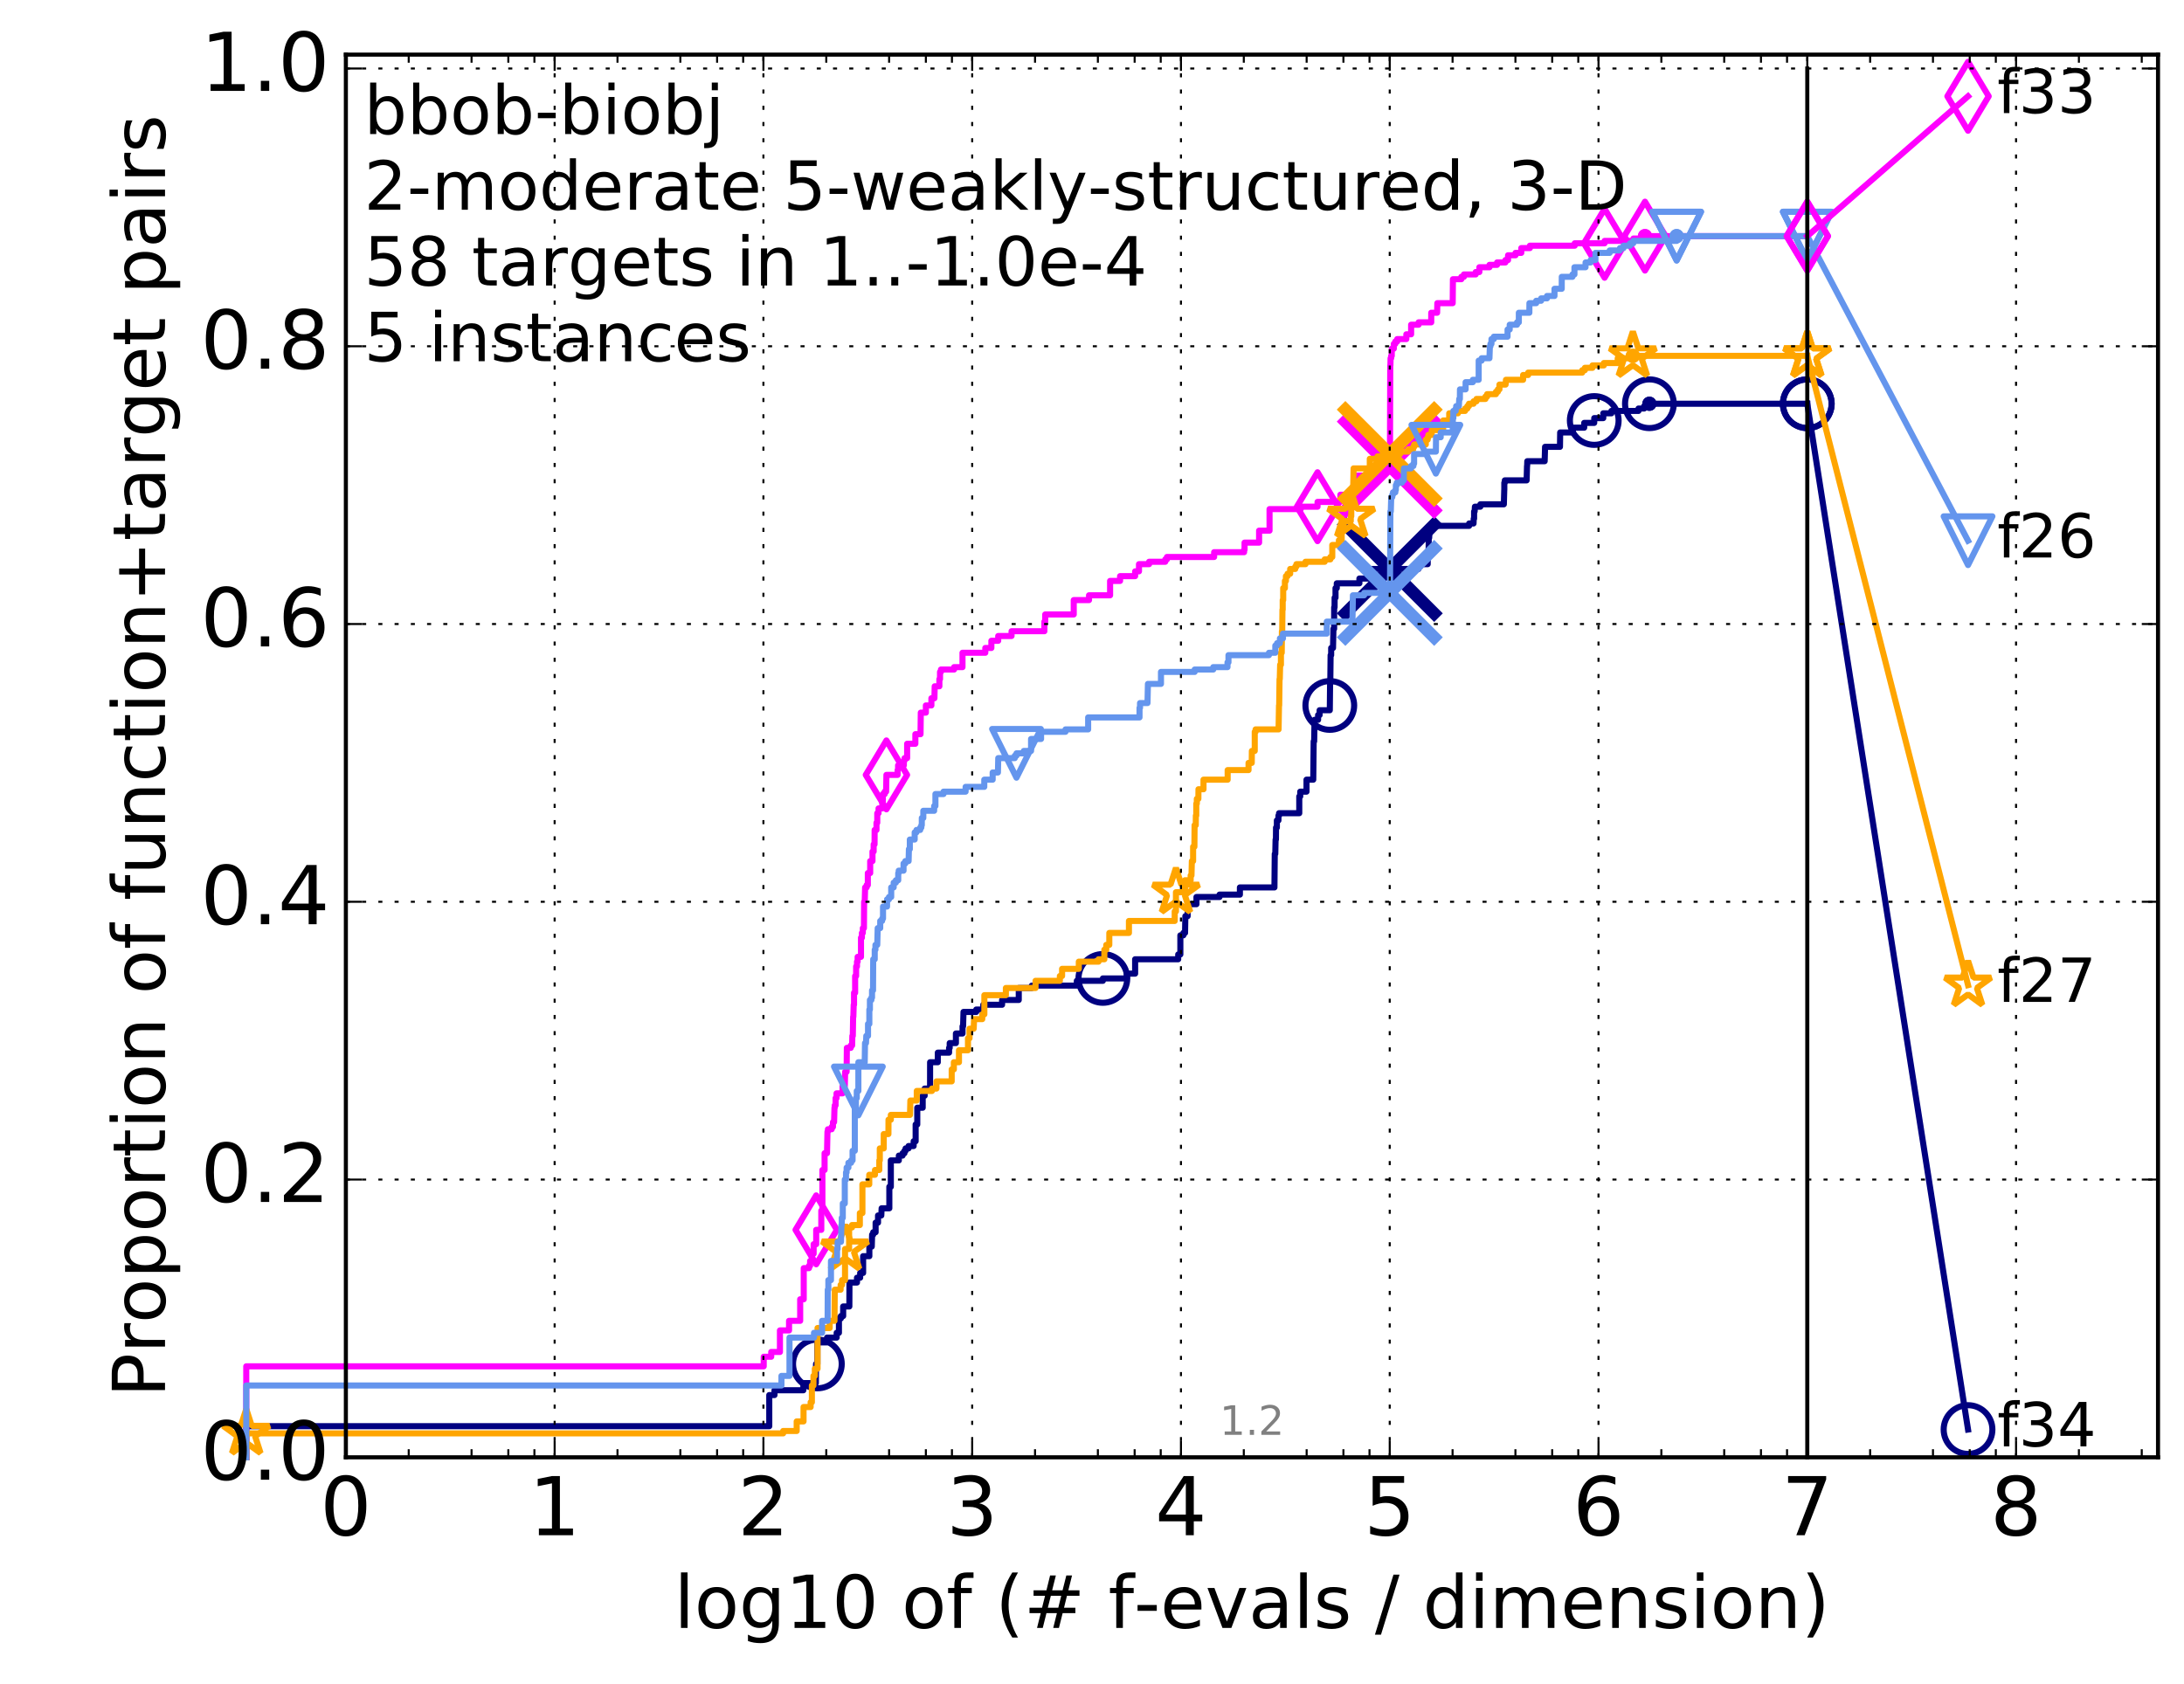 <?xml version="1.0" encoding="utf-8" standalone="no"?>
<!DOCTYPE svg PUBLIC "-//W3C//DTD SVG 1.1//EN"
  "http://www.w3.org/Graphics/SVG/1.1/DTD/svg11.dtd">
<!-- Created with matplotlib (http://matplotlib.org/) -->
<svg height="415pt" version="1.1" viewBox="0 0 538 415" width="538pt" xmlns="http://www.w3.org/2000/svg" xmlns:xlink="http://www.w3.org/1999/xlink">
 <defs>
  <style type="text/css">
*{stroke-linecap:butt;stroke-linejoin:round;stroke-miterlimit:100000;}
  </style>
 </defs>
 <g id="figure_1">
  <g id="patch_1">
   <path d="M 0 415.456 
L 538.8 415.456 
L 538.8 0 
L 0 0 
z
" style="fill:#ffffff;"/>
  </g>
  <g id="axes_1">
   <g id="patch_2">
    <path d="M 85.2 359.056 
L 531.6 359.056 
L 531.6 13.456 
L 85.2 13.456 
z
" style="fill:#ffffff;"/>
   </g>
   <g id="line2d_1">
    <defs>
     <path d="M 0 1.5 
C 0.398 1.5 0.779 1.342 1.061 1.061 
C 1.342 0.779 1.5 0.398 1.5 0 
C 1.5 -0.398 1.342 -0.779 1.061 -1.061 
C 0.779 -1.342 0.398 -1.5 0 -1.5 
C -0.398 -1.5 -0.779 -1.342 -1.061 -1.061 
C -1.342 -0.779 -1.5 -0.398 -1.5 0 
C -1.5 0.398 -1.342 0.779 -1.061 1.061 
C -0.779 1.342 -0.398 1.5 0 1.5 
z
" id="m4b5c798cf8" style="stroke:#000080;stroke-width:0.5;"/>
    </defs>
    <g>
     <use style="fill:#000080;stroke:#000080;stroke-width:0.5;" x="406.31" xlink:href="#m4b5c798cf8" y="99.473"/>
     <use style="fill:#000080;stroke:#000080;stroke-width:0.5;" x="406.31" xlink:href="#m4b5c798cf8" y="99.473"/>
    </g>
   </g>
   <g id="line2d_2">
    <path d="M 60.662 359.056 
L 60.662 351.387 
L 189.499 351.387 
L 189.499 343.717 
L 190.787 343.717 
L 190.787 342.537 
L 197.894 342.537 
L 197.894 340.768 
L 200.978 340.768 
L 201.019 336.048 
L 201.35 336.048 
L 201.35 330.738 
L 203.724 330.738 
L 203.724 329.558 
L 206.103 329.558 
L 206.103 328.378 
L 206.66 328.378 
L 206.66 324.839 
L 207.141 324.839 
L 207.141 324.249 
L 207.704 324.249 
L 207.704 321.889 
L 209.226 321.889 
L 209.255 315.989 
L 211.107 315.989 
L 211.107 314.809 
L 211.889 314.809 
L 211.889 313.629 
L 212.62 313.629 
L 212.62 309.499 
L 214.152 309.499 
L 214.152 307.14 
L 214.746 307.14 
L 214.836 304.19 
L 215.104 304.19 
L 215.104 303.6 
L 215.695 303.6 
L 215.695 301.24 
L 216.292 301.24 
L 216.292 299.47 
L 217.097 299.47 
L 217.178 297.7 
L 219.076 297.7 
L 219.076 292.391 
L 219.444 292.391 
L 219.444 285.901 
L 221.418 285.901 
L 221.418 284.721 
L 222.335 284.721 
L 222.335 284.131 
L 222.796 284.131 
L 222.796 283.541 
L 223.077 283.541 
L 223.077 282.951 
L 223.81 282.951 
L 223.81 282.361 
L 225.066 282.361 
L 225.066 281.181 
L 225.557 281.181 
L 225.557 277.052 
L 225.956 277.052 
L 225.956 272.922 
L 227.293 272.922 
L 227.293 269.972 
L 227.777 269.972 
L 227.777 268.202 
L 229.107 268.202 
L 229.119 261.713 
L 231.014 261.713 
L 231.014 259.353 
L 233.793 259.353 
L 233.793 258.173 
L 233.946 258.173 
L 233.946 256.993 
L 235.476 256.993 
L 235.476 254.633 
L 237.108 254.633 
L 237.108 252.863 
L 237.24 252.863 
L 237.347 249.323 
L 240.483 249.323 
L 240.483 248.733 
L 242.215 248.733 
L 242.215 247.553 
L 246.851 247.553 
L 246.851 246.374 
L 250.958 246.374 
L 250.958 243.424 
L 254.175 243.424 
L 254.175 242.834 
L 265.262 242.834 
L 265.262 241.654 
L 271.676 241.654 
L 271.676 241.064 
L 277.57 241.064 
L 277.57 239.884 
L 279.625 239.884 
L 279.625 236.344 
L 290.234 236.344 
L 290.234 235.164 
L 290.765 235.164 
L 290.765 230.445 
L 291.509 230.445 
L 291.509 229.855 
L 291.923 229.855 
L 291.995 225.725 
L 292.559 225.725 
L 292.559 222.775 
L 294.732 222.775 
L 294.732 221.005 
L 300.415 221.005 
L 300.415 220.415 
L 305.434 220.415 
L 305.434 218.645 
L 313.942 218.645 
L 314.021 210.386 
L 314.15 210.386 
L 314.224 206.846 
L 314.309 206.846 
L 314.333 203.896 
L 314.541 203.896 
L 314.541 202.126 
L 314.928 202.126 
L 314.928 200.946 
L 315.077 200.946 
L 315.077 200.356 
L 320.058 200.356 
L 320.058 196.227 
L 320.296 196.227 
L 320.296 195.047 
L 321.841 195.047 
L 321.841 192.097 
L 323.503 192.097 
L 323.606 182.658 
L 323.726 182.658 
L 323.82 177.348 
L 324.694 177.348 
L 324.694 176.168 
L 325.07 176.168 
L 325.07 174.988 
L 327.579 174.988 
L 327.648 168.498 
L 327.697 168.498 
L 327.777 161.419 
L 327.916 161.419 
L 327.916 159.649 
L 328.37 159.649 
L 328.472 154.929 
L 328.644 154.929 
L 328.656 149.62 
L 328.756 149.62 
L 328.767 147.26 
L 328.989 147.26 
L 328.989 144.9 
L 329.299 144.9 
L 329.299 143.72 
L 334.871 143.72 
L 334.871 142.54 
L 337.819 142.54 
L 337.819 140.77 
L 337.965 140.77 
L 337.965 140.18 
L 349.424 140.18 
L 349.424 139.59 
L 349.854 139.59 
L 349.854 139 
L 351.694 139 
L 351.714 136.051 
L 351.919 136.051 
L 351.955 132.511 
L 352.058 132.511 
L 352.137 130.741 
L 352.247 130.741 
L 352.247 129.561 
L 361.898 129.561 
L 361.898 128.971 
L 362.989 128.971 
L 363.03 127.791 
L 363.125 127.791 
L 363.125 126.021 
L 363.257 126.021 
L 363.324 124.841 
L 364.663 124.841 
L 364.663 124.251 
L 370.455 124.251 
L 370.553 120.712 
L 370.568 120.712 
L 370.568 118.942 
L 370.696 118.942 
L 370.696 118.352 
L 376.064 118.352 
L 376.164 114.812 
L 376.191 114.812 
L 376.229 113.632 
L 380.507 113.632 
L 380.607 110.092 
L 384.277 110.092 
L 384.329 106.552 
L 387.458 106.552 
L 387.486 105.372 
L 390.248 105.372 
L 390.248 104.193 
L 392.716 104.193 
L 392.722 103.013 
L 394.944 103.013 
L 394.949 101.833 
L 396.948 101.833 
L 396.948 101.243 
L 403.622 101.243 
L 403.622 100.653 
L 405.012 100.653 
L 405.012 100.063 
L 406.31 100.063 
L 406.31 99.473 
L 445.2 99.473 
L 445.2 99.473 
" style="fill:none;stroke:#000080;stroke-linecap:square;stroke-width:1.5;"/>
   </g>
   <g id="line2d_3">
    <defs>
     <path d="M 0 6 
C 1.591 6 3.117 5.368 4.243 4.243 
C 5.368 3.117 6 1.591 6 0 
C 6 -1.591 5.368 -3.117 4.243 -4.243 
C 3.117 -5.368 1.591 -6 0 -6 
C -1.591 -6 -3.117 -5.368 -4.243 -4.243 
C -5.368 -3.117 -6 -1.591 -6 0 
C -6 1.591 -5.368 3.117 -4.243 4.243 
C -3.117 5.368 -1.591 6 0 6 
z
" id="m039a474c04" style="stroke:#000080;stroke-width:1.5;"/>
    </defs>
    <g>
     <use style="fill:none;stroke:#000080;stroke-width:1.5;" x="201.35" xlink:href="#m039a474c04" y="336.048"/>
     <use style="fill:none;stroke:#000080;stroke-width:1.5;" x="271.676" xlink:href="#m039a474c04" y="241.064"/>
     <use style="fill:none;stroke:#000080;stroke-width:1.5;" x="327.579" xlink:href="#m039a474c04" y="173.808"/>
     <use style="fill:none;stroke:#000080;stroke-width:1.5;" x="392.722" xlink:href="#m039a474c04" y="103.603"/>
     <use style="fill:none;stroke:#000080;stroke-width:1.5;" x="406.31" xlink:href="#m039a474c04" y="99.473"/>
     <use style="fill:none;stroke:#000080;stroke-width:1.5;" x="445.2" xlink:href="#m039a474c04" y="99.473"/>
    </g>
   </g>
   <g id="line2d_4"/>
   <g id="line2d_5">
    <path clip-path="url(#p9d4663ff86)" d="M 342.351 140.18 
" style="fill:none;stroke:#000080;stroke-linecap:square;"/>
    <defs>
     <path d="M -12 12 
L 12 -12 
M -12 -12 
L 12 12 
" id="m2690456902" style="stroke:#000080;stroke-width:3.0;"/>
    </defs>
    <g clip-path="url(#p9d4663ff86)">
     <use style="fill:#000080;stroke:#000080;stroke-width:3.0;" x="342.351" xlink:href="#m2690456902" y="140.18"/>
    </g>
   </g>
   <g id="line2d_6">
    <defs>
     <path d="M 0 1.5 
C 0.398 1.5 0.779 1.342 1.061 1.061 
C 1.342 0.779 1.5 0.398 1.5 0 
C 1.5 -0.398 1.342 -0.779 1.061 -1.061 
C 0.779 -1.342 0.398 -1.5 0 -1.5 
C -0.398 -1.5 -0.779 -1.342 -1.061 -1.061 
C -1.342 -0.779 -1.5 -0.398 -1.5 0 
C -1.5 0.398 -1.342 0.779 -1.061 1.061 
C -0.779 1.342 -0.398 1.5 0 1.5 
z
" id="m7fe23929e4" style="stroke:#ff00ff;stroke-width:0.5;"/>
    </defs>
    <g>
     <use style="fill:#ff00ff;stroke:#ff00ff;stroke-width:0.5;" x="405.221" xlink:href="#m7fe23929e4" y="58.175"/>
     <use style="fill:#ff00ff;stroke:#ff00ff;stroke-width:0.5;" x="405.221" xlink:href="#m7fe23929e4" y="58.175"/>
    </g>
   </g>
   <g id="line2d_7">
    <path d="M 60.662 359.056 
L 60.662 336.638 
L 188.131 336.638 
L 188.131 334.278 
L 189.982 334.278 
L 189.982 333.098 
L 192.129 333.098 
L 192.129 327.788 
L 194.371 327.788 
L 194.371 325.428 
L 197.113 325.428 
L 197.113 320.119 
L 197.989 320.119 
L 197.989 312.449 
L 199.287 312.449 
L 199.287 311.859 
L 199.556 311.859 
L 199.556 310.679 
L 199.996 310.679 
L 199.996 308.91 
L 200.428 308.91 
L 200.428 306.55 
L 201.061 306.55 
L 201.061 303.01 
L 202.315 303.01 
L 202.315 298.29 
L 202.588 298.29 
L 202.588 288.261 
L 203.125 288.261 
L 203.125 284.131 
L 203.724 284.131 
L 203.835 278.821 
L 203.944 278.821 
L 203.944 278.231 
L 204.875 278.231 
L 204.875 277.642 
L 205.189 277.642 
L 205.189 276.462 
L 205.463 276.462 
L 205.566 272.922 
L 205.634 272.922 
L 205.634 272.332 
L 205.836 272.332 
L 205.836 270.562 
L 206.07 270.562 
L 206.07 269.382 
L 207.549 269.382 
L 207.549 267.612 
L 208.102 267.612 
L 208.193 264.072 
L 208.552 264.072 
L 208.612 258.173 
L 209.57 258.173 
L 209.57 257.583 
L 209.908 257.583 
L 209.964 255.223 
L 210.076 255.223 
L 210.159 250.503 
L 210.214 250.503 
L 210.297 247.553 
L 210.379 247.553 
L 210.379 244.604 
L 210.651 244.604 
L 210.651 240.474 
L 210.894 240.474 
L 210.894 238.114 
L 211.107 238.114 
L 211.107 236.934 
L 211.266 236.934 
L 211.266 235.754 
L 212.093 235.754 
L 212.093 231.034 
L 212.32 231.034 
L 212.32 229.855 
L 212.545 229.855 
L 212.545 228.675 
L 212.817 228.675 
L 212.866 222.185 
L 213.013 222.185 
L 213.11 218.645 
L 213.495 218.645 
L 213.495 218.055 
L 213.779 218.055 
L 213.779 215.106 
L 214.36 215.106 
L 214.36 212.156 
L 214.926 212.156 
L 214.926 209.796 
L 215.214 209.796 
L 215.214 208.026 
L 215.434 208.026 
L 215.456 204.486 
L 215.91 204.486 
L 215.91 202.716 
L 216.102 202.716 
L 216.102 200.356 
L 216.417 200.356 
L 216.417 199.177 
L 217.339 199.177 
L 217.339 197.407 
L 217.479 197.407 
L 217.479 195.637 
L 217.933 195.637 
L 217.933 195.047 
L 218.282 195.047 
L 218.359 190.917 
L 221.115 190.917 
L 221.115 189.737 
L 221.233 189.737 
L 221.233 188.557 
L 222.654 188.557 
L 222.654 187.377 
L 222.827 187.377 
L 222.827 186.787 
L 223.462 186.787 
L 223.462 183.248 
L 225.487 183.248 
L 225.487 180.888 
L 226.76 180.888 
L 226.826 175.578 
L 228.076 175.578 
L 228.076 173.808 
L 229.436 173.808 
L 229.436 172.038 
L 230.183 172.038 
L 230.25 169.088 
L 231.402 169.088 
L 231.402 167.319 
L 231.562 167.319 
L 231.562 165.549 
L 231.794 165.549 
L 231.794 164.959 
L 235.026 164.959 
L 235.026 164.369 
L 237.099 164.369 
L 237.099 160.829 
L 242.717 160.829 
L 242.717 159.649 
L 244.212 159.649 
L 244.212 157.879 
L 245.894 157.879 
L 245.894 156.699 
L 249.183 156.699 
L 249.183 155.519 
L 257.271 155.519 
L 257.271 153.159 
L 257.475 153.159 
L 257.475 151.39 
L 264.502 151.39 
L 264.502 147.85 
L 268.267 147.85 
L 268.267 146.67 
L 273.457 146.67 
L 273.457 143.13 
L 275.916 143.13 
L 275.916 141.95 
L 279.627 141.95 
L 279.627 140.77 
L 280.575 140.77 
L 280.575 139 
L 283.067 139 
L 283.067 138.41 
L 287.048 138.41 
L 287.048 137.82 
L 287.464 137.82 
L 287.464 137.23 
L 299.084 137.23 
L 299.084 136.051 
L 306.463 136.051 
L 306.463 135.461 
L 306.579 135.461 
L 306.579 133.691 
L 310.162 133.691 
L 310.162 130.741 
L 312.736 130.741 
L 312.736 125.431 
L 320.414 125.431 
L 320.414 124.841 
L 324.56 124.841 
L 324.56 123.661 
L 330.182 123.661 
L 330.182 121.891 
L 333.936 121.891 
L 333.936 118.352 
L 334.058 118.352 
L 334.058 117.172 
L 337.811 117.172 
L 337.811 114.812 
L 342.394 114.812 
L 342.47 90.033 
L 342.509 90.033 
L 342.551 88.264 
L 342.693 88.264 
L 342.693 87.674 
L 342.841 87.674 
L 342.845 85.904 
L 343.35 85.904 
L 343.35 84.724 
L 343.714 84.724 
L 343.714 84.134 
L 344.187 84.134 
L 344.187 83.544 
L 346.434 83.544 
L 346.434 82.364 
L 347.612 82.364 
L 347.612 80.004 
L 349.456 80.004 
L 349.456 79.414 
L 352.567 79.414 
L 352.567 77.054 
L 354.019 77.054 
L 354.069 74.694 
L 357.852 74.694 
L 357.911 68.795 
L 359.978 68.795 
L 359.978 68.205 
L 360.618 68.205 
L 360.618 67.615 
L 363.52 67.615 
L 363.52 67.025 
L 364.42 67.025 
L 364.421 65.845 
L 366.917 65.845 
L 366.917 65.255 
L 368.784 65.255 
L 368.784 64.665 
L 370.837 64.665 
L 370.837 64.075 
L 371.489 64.075 
L 371.489 62.895 
L 373.328 62.895 
L 373.328 62.305 
L 374.75 62.305 
L 374.75 61.125 
L 376.868 61.125 
L 376.868 60.535 
L 387.913 60.535 
L 387.913 59.945 
L 395.27 59.945 
L 395.27 59.355 
L 402.37 59.355 
L 402.37 58.765 
L 405.221 58.765 
L 405.221 58.175 
L 445.2 58.175 
L 445.2 58.175 
" style="fill:none;stroke:#ff00ff;stroke-linecap:square;stroke-width:1.5;"/>
   </g>
   <g id="line2d_8">
    <defs>
     <path d="M -0 8.485 
L 5.091 0 
L 0 -8.485 
L -5.091 -0 
z
" id="m28cba2514e" style="stroke:#ff00ff;stroke-linejoin:miter;stroke-width:1.5;"/>
    </defs>
    <g>
     <use style="fill:none;stroke:#ff00ff;stroke-linejoin:miter;stroke-width:1.5;" x="201.061" xlink:href="#m28cba2514e" y="303.01"/>
     <use style="fill:none;stroke:#ff00ff;stroke-linejoin:miter;stroke-width:1.5;" x="218.359" xlink:href="#m28cba2514e" y="190.917"/>
     <use style="fill:none;stroke:#ff00ff;stroke-linejoin:miter;stroke-width:1.5;" x="324.56" xlink:href="#m28cba2514e" y="124.841"/>
     <use style="fill:none;stroke:#ff00ff;stroke-linejoin:miter;stroke-width:1.5;" x="395.27" xlink:href="#m28cba2514e" y="59.945"/>
     <use style="fill:none;stroke:#ff00ff;stroke-linejoin:miter;stroke-width:1.5;" x="405.221" xlink:href="#m28cba2514e" y="58.175"/>
     <use style="fill:none;stroke:#ff00ff;stroke-linejoin:miter;stroke-width:1.5;" x="445.2" xlink:href="#m28cba2514e" y="58.175"/>
    </g>
   </g>
   <g id="line2d_9"/>
   <g id="line2d_10">
    <path clip-path="url(#p9d4663ff86)" d="M 342.351 114.812 
" style="fill:none;stroke:#ff00ff;stroke-linecap:square;"/>
    <defs>
     <path d="M -12 12 
L 12 -12 
M -12 -12 
L 12 12 
" id="mfa89a3e06b" style="stroke:#ff00ff;stroke-width:3.0;"/>
    </defs>
    <g clip-path="url(#p9d4663ff86)">
     <use style="fill:#ff00ff;stroke:#ff00ff;stroke-width:3.0;" x="342.351" xlink:href="#mfa89a3e06b" y="114.812"/>
    </g>
   </g>
   <g id="line2d_11">
    <defs>
     <path d="M 0 1.5 
C 0.398 1.5 0.779 1.342 1.061 1.061 
C 1.342 0.779 1.5 0.398 1.5 0 
C 1.5 -0.398 1.342 -0.779 1.061 -1.061 
C 0.779 -1.342 0.398 -1.5 0 -1.5 
C -0.398 -1.5 -0.779 -1.342 -1.061 -1.061 
C -1.342 -0.779 -1.5 -0.398 -1.5 0 
C -1.5 0.398 -1.342 0.779 -1.061 1.061 
C -0.779 1.342 -0.398 1.5 0 1.5 
z
" id="m2f8e766372" style="stroke:#ffa500;stroke-width:0.5;"/>
    </defs>
    <g>
     <use style="fill:#ffa500;stroke:#ffa500;stroke-width:0.5;" x="402.235" xlink:href="#m2f8e766372" y="87.674"/>
     <use style="fill:#ffa500;stroke:#ffa500;stroke-width:0.5;" x="402.235" xlink:href="#m2f8e766372" y="87.674"/>
    </g>
   </g>
   <g id="line2d_12">
    <path d="M 60.662 359.056 
L 60.662 353.157 
L 192.922 353.157 
L 192.922 352.567 
L 196.253 352.567 
L 196.253 350.207 
L 197.941 350.207 
L 197.941 346.667 
L 199.689 346.667 
L 199.689 345.487 
L 199.996 345.487 
L 199.996 341.357 
L 200.385 341.357 
L 200.385 338.998 
L 200.726 338.998 
L 200.726 337.228 
L 201.391 337.228 
L 201.391 327.198 
L 204.379 327.198 
L 204.379 325.428 
L 205.566 325.428 
L 205.634 317.759 
L 207.077 317.759 
L 207.077 316.579 
L 207.424 316.579 
L 207.424 315.399 
L 208.162 315.399 
L 208.162 307.73 
L 209.168 307.73 
L 209.168 302.42 
L 209.88 302.42 
L 209.88 301.83 
L 211.812 301.83 
L 211.812 298.88 
L 212.445 298.88 
L 212.445 291.801 
L 214.129 291.801 
L 214.129 289.441 
L 215.543 289.441 
L 215.543 288.261 
L 216.605 288.261 
L 216.605 285.901 
L 216.729 285.901 
L 216.729 282.951 
L 217.698 282.951 
L 217.698 279.411 
L 218.852 279.411 
L 218.871 275.872 
L 219.444 275.872 
L 219.444 274.692 
L 224.167 274.692 
L 224.256 271.152 
L 225.833 271.152 
L 225.833 268.792 
L 229.576 268.792 
L 229.576 268.202 
L 230.685 268.202 
L 230.685 266.432 
L 234.437 266.432 
L 234.437 263.482 
L 234.971 263.482 
L 234.971 261.713 
L 236.229 261.713 
L 236.229 258.763 
L 238.45 258.763 
L 238.45 255.813 
L 238.828 255.813 
L 238.828 253.453 
L 239.855 253.453 
L 239.957 251.093 
L 241.97 251.093 
L 241.97 249.913 
L 242.484 249.913 
L 242.484 245.194 
L 247.785 245.194 
L 247.785 243.424 
L 255.093 243.424 
L 255.093 241.654 
L 261.083 241.654 
L 261.083 240.474 
L 261.631 240.474 
L 261.631 238.704 
L 265.752 238.704 
L 265.752 236.934 
L 270.608 236.934 
L 270.608 236.344 
L 272.043 236.344 
L 272.043 233.984 
L 272.515 233.984 
L 272.515 232.804 
L 273.261 232.804 
L 273.267 229.855 
L 278.099 229.855 
L 278.099 226.905 
L 289.373 226.905 
L 289.373 224.545 
L 289.681 224.545 
L 289.681 219.825 
L 291.908 219.825 
L 291.908 216.875 
L 293.303 216.875 
L 293.303 215.695 
L 293.508 215.695 
L 293.595 212.156 
L 293.907 212.156 
L 293.907 208.616 
L 294.225 208.616 
L 294.272 203.306 
L 294.561 203.306 
L 294.584 200.946 
L 294.687 200.946 
L 294.687 197.997 
L 294.824 197.997 
L 294.824 196.817 
L 295.204 196.817 
L 295.228 194.457 
L 296.468 194.457 
L 296.468 192.097 
L 302.417 192.097 
L 302.417 189.737 
L 307.561 189.737 
L 307.561 187.967 
L 308.349 187.967 
L 308.381 185.017 
L 309.091 185.017 
L 309.091 180.298 
L 309.305 180.298 
L 309.305 179.708 
L 314.96 179.708 
L 315.065 173.808 
L 315.111 173.808 
L 315.197 167.319 
L 315.257 167.319 
L 315.347 163.779 
L 315.54 163.779 
L 315.54 160.829 
L 315.739 160.829 
L 315.781 155.519 
L 315.861 155.519 
L 315.914 150.21 
L 315.977 150.21 
L 315.977 147.85 
L 316.101 147.85 
L 316.102 144.9 
L 316.517 144.9 
L 316.517 143.13 
L 316.77 143.13 
L 316.77 141.95 
L 317.172 141.95 
L 317.172 141.36 
L 317.817 141.36 
L 317.817 140.18 
L 319.071 140.18 
L 319.071 139.59 
L 319.355 139.59 
L 319.355 139 
L 321.591 139 
L 321.591 138.41 
L 326.322 138.41 
L 326.322 137.82 
L 327.721 137.82 
L 327.721 137.23 
L 328.189 137.23 
L 328.189 134.281 
L 329.82 134.281 
L 329.82 133.101 
L 330.506 133.101 
L 330.506 130.741 
L 331.012 130.741 
L 331.012 128.381 
L 332.746 128.381 
L 332.746 127.201 
L 332.867 127.201 
L 332.867 124.251 
L 332.998 124.251 
L 333.094 120.712 
L 333.332 120.712 
L 333.442 115.402 
L 337.431 115.402 
L 337.431 113.042 
L 339.309 113.042 
L 339.309 112.452 
L 340.642 112.452 
L 340.642 111.862 
L 344.908 111.862 
L 344.908 111.272 
L 346.895 111.272 
L 346.895 110.682 
L 348.121 110.682 
L 348.121 110.092 
L 348.361 110.092 
L 348.361 109.502 
L 351.226 109.502 
L 351.226 108.322 
L 351.695 108.322 
L 351.695 107.732 
L 351.856 107.732 
L 351.856 107.142 
L 352.687 107.142 
L 352.687 105.962 
L 355.508 105.962 
L 355.508 103.603 
L 356.995 103.603 
L 356.995 101.833 
L 359.148 101.833 
L 359.148 101.243 
L 360.904 101.243 
L 360.904 100.653 
L 361.46 100.653 
L 361.46 100.063 
L 361.856 100.063 
L 361.856 99.473 
L 362.99 99.473 
L 362.99 98.883 
L 363.709 98.883 
L 363.709 98.293 
L 365.92 98.293 
L 365.92 97.703 
L 366.334 97.703 
L 366.334 97.113 
L 368.508 97.113 
L 368.508 96.523 
L 368.982 96.523 
L 368.982 95.933 
L 369.371 95.933 
L 369.371 94.753 
L 370.889 94.753 
L 370.973 93.573 
L 375.202 93.573 
L 375.202 92.393 
L 376.445 92.393 
L 376.445 91.803 
L 389.76 91.803 
L 389.76 91.213 
L 390.416 91.213 
L 390.416 90.623 
L 392.285 90.623 
L 392.285 90.033 
L 395.086 90.033 
L 395.086 89.444 
L 398.499 89.444 
L 398.499 88.264 
L 402.235 88.264 
L 402.235 87.674 
L 445.2 87.674 
L 445.2 87.674 
" style="fill:none;stroke:#ffa500;stroke-linecap:square;stroke-width:1.5;"/>
   </g>
   <g id="line2d_13">
    <defs>
     <path d="M 0 -6 
L -1.347 -1.854 
L -5.706 -1.854 
L -2.18 0.708 
L -3.527 4.854 
L -0 2.292 
L 3.527 4.854 
L 2.18 0.708 
L 5.706 -1.854 
L 1.347 -1.854 
z
" id="m2c53f9b727" style="stroke:#ffa500;stroke-linejoin:bevel;stroke-width:1.5;"/>
    </defs>
    <g>
     <use style="fill:none;stroke:#ffa500;stroke-linejoin:bevel;stroke-width:1.5;" x="60.662" xlink:href="#m2c53f9b727" y="353.157"/>
     <use style="fill:none;stroke:#ffa500;stroke-linejoin:bevel;stroke-width:1.5;" x="208.162" xlink:href="#m2c53f9b727" y="307.73"/>
     <use style="fill:none;stroke:#ffa500;stroke-linejoin:bevel;stroke-width:1.5;" x="289.681" xlink:href="#m2c53f9b727" y="219.825"/>
     <use style="fill:none;stroke:#ffa500;stroke-linejoin:bevel;stroke-width:1.5;" x="332.867" xlink:href="#m2c53f9b727" y="127.201"/>
     <use style="fill:none;stroke:#ffa500;stroke-linejoin:bevel;stroke-width:1.5;" x="402.235" xlink:href="#m2c53f9b727" y="87.674"/>
     <use style="fill:none;stroke:#ffa500;stroke-linejoin:bevel;stroke-width:1.5;" x="445.2" xlink:href="#m2c53f9b727" y="87.674"/>
    </g>
   </g>
   <g id="line2d_14"/>
   <g id="line2d_15">
    <path clip-path="url(#p9d4663ff86)" d="M 342.351 111.862 
" style="fill:none;stroke:#ffa500;stroke-linecap:square;"/>
    <defs>
     <path d="M -12 12 
L 12 -12 
M -12 -12 
L 12 12 
" id="m2f5c8fc8a8" style="stroke:#ffa500;stroke-width:3.0;"/>
    </defs>
    <g clip-path="url(#p9d4663ff86)">
     <use style="fill:#ffa500;stroke:#ffa500;stroke-width:3.0;" x="342.351" xlink:href="#m2f5c8fc8a8" y="111.862"/>
    </g>
   </g>
   <g id="line2d_16">
    <defs>
     <path d="M 0 1.5 
C 0.398 1.5 0.779 1.342 1.061 1.061 
C 1.342 0.779 1.5 0.398 1.5 0 
C 1.5 -0.398 1.342 -0.779 1.061 -1.061 
C 0.779 -1.342 0.398 -1.5 0 -1.5 
C -0.398 -1.5 -0.779 -1.342 -1.061 -1.061 
C -1.342 -0.779 -1.5 -0.398 -1.5 0 
C -1.5 0.398 -1.342 0.779 -1.061 1.061 
C -0.779 1.342 -0.398 1.5 0 1.5 
z
" id="m775315cb38" style="stroke:#6495ed;stroke-width:0.5;"/>
    </defs>
    <g>
     <use style="fill:#6495ed;stroke:#6495ed;stroke-width:0.5;" x="413.021" xlink:href="#m775315cb38" y="58.175"/>
     <use style="fill:#6495ed;stroke:#6495ed;stroke-width:0.5;" x="413.021" xlink:href="#m775315cb38" y="58.175"/>
    </g>
   </g>
   <g id="line2d_17">
    <path d="M 60.662 359.056 
L 60.662 341.357 
L 192.499 341.357 
L 192.499 338.998 
L 194.483 338.998 
L 194.483 329.558 
L 200.514 329.558 
L 200.514 328.378 
L 202.51 328.378 
L 202.51 325.428 
L 203.871 325.428 
L 203.908 317.759 
L 204.054 317.759 
L 204.054 315.399 
L 204.699 315.399 
L 204.699 310.679 
L 206.202 310.679 
L 206.202 307.73 
L 206.334 307.73 
L 206.334 305.96 
L 207.172 305.96 
L 207.267 301.83 
L 207.361 301.83 
L 207.361 300.06 
L 207.611 300.06 
L 207.611 296.52 
L 208.102 296.52 
L 208.102 290.621 
L 208.403 290.621 
L 208.403 288.851 
L 208.552 288.851 
L 208.552 287.671 
L 208.994 287.671 
L 208.994 286.491 
L 209.655 286.491 
L 209.655 285.901 
L 210.02 285.901 
L 210.02 283.541 
L 210.57 283.541 
L 210.57 272.922 
L 210.84 272.922 
L 210.84 270.562 
L 211.054 270.562 
L 211.054 268.792 
L 211.449 268.792 
L 211.449 261.713 
L 213.013 261.713 
L 213.086 256.993 
L 213.327 256.993 
L 213.399 255.223 
L 213.826 255.223 
L 213.826 252.273 
L 214.152 252.273 
L 214.152 248.733 
L 214.291 248.733 
L 214.291 246.374 
L 214.656 246.374 
L 214.656 245.784 
L 214.814 245.784 
L 214.814 244.014 
L 215.059 244.014 
L 215.104 236.344 
L 215.478 236.344 
L 215.478 233.984 
L 215.652 233.984 
L 215.652 232.804 
L 216.102 232.804 
L 216.207 228.675 
L 216.832 228.675 
L 216.832 226.905 
L 217.299 226.905 
L 217.299 226.315 
L 217.519 226.315 
L 217.519 223.365 
L 218.512 223.365 
L 218.512 221.595 
L 218.983 221.595 
L 218.983 221.005 
L 219.535 221.005 
L 219.535 218.645 
L 220.145 218.645 
L 220.145 217.465 
L 220.687 217.465 
L 220.687 216.875 
L 221.267 216.875 
L 221.267 215.106 
L 221.385 215.106 
L 221.385 214.516 
L 222.575 214.516 
L 222.575 212.746 
L 223.015 212.746 
L 223.015 212.156 
L 223.825 212.156 
L 223.9 209.206 
L 224.123 209.206 
L 224.123 206.846 
L 225.32 206.846 
L 225.32 205.076 
L 225.764 205.076 
L 225.764 204.486 
L 226.681 204.486 
L 226.681 203.896 
L 226.957 203.896 
L 226.957 203.306 
L 227.074 203.306 
L 227.074 201.536 
L 227.447 201.536 
L 227.447 199.766 
L 230.115 199.766 
L 230.115 198.587 
L 230.43 198.587 
L 230.43 195.637 
L 232.426 195.637 
L 232.426 195.047 
L 237.865 195.047 
L 237.865 193.867 
L 242.464 193.867 
L 242.464 192.097 
L 244.529 192.097 
L 244.529 190.327 
L 245.827 190.327 
L 245.906 186.787 
L 249.979 186.787 
L 249.979 186.197 
L 250.398 186.197 
L 250.398 185.607 
L 252.201 185.607 
L 252.201 185.017 
L 253.989 185.017 
L 253.989 182.068 
L 256.454 182.068 
L 256.454 180.298 
L 262.474 180.298 
L 262.474 179.708 
L 268.052 179.708 
L 268.052 176.758 
L 280.705 176.758 
L 280.705 174.398 
L 280.829 174.398 
L 280.829 173.218 
L 282.671 173.218 
L 282.778 168.498 
L 285.991 168.498 
L 285.991 165.549 
L 294.291 165.549 
L 294.291 164.959 
L 298.869 164.959 
L 298.869 164.369 
L 302.377 164.369 
L 302.377 163.189 
L 302.618 163.189 
L 302.618 161.419 
L 312.589 161.419 
L 312.589 160.829 
L 314.156 160.829 
L 314.156 159.059 
L 314.589 159.059 
L 314.589 158.469 
L 315.289 158.469 
L 315.289 157.289 
L 316.043 157.289 
L 316.043 156.109 
L 326.832 156.109 
L 326.832 153.159 
L 333.162 153.159 
L 333.27 146.67 
L 336.04 146.67 
L 336.04 146.08 
L 342.407 146.08 
L 342.498 126.021 
L 342.605 126.021 
L 342.713 122.481 
L 342.968 122.481 
L 342.968 121.891 
L 343.14 121.891 
L 343.14 121.301 
L 343.722 121.301 
L 343.722 120.712 
L 343.851 120.712 
L 343.851 119.532 
L 344.074 119.532 
L 344.074 118.942 
L 345.332 118.942 
L 345.332 118.352 
L 345.801 118.352 
L 345.836 115.402 
L 347.581 115.402 
L 347.581 114.812 
L 348.172 114.812 
L 348.172 114.222 
L 348.347 114.222 
L 348.347 111.862 
L 351.395 111.862 
L 351.395 111.272 
L 353.708 111.272 
L 353.751 107.732 
L 354.899 107.732 
L 354.899 106.552 
L 357.861 106.552 
L 357.896 103.013 
L 358.014 103.013 
L 358.014 101.243 
L 358.595 101.243 
L 358.595 100.653 
L 358.711 100.653 
L 358.711 100.063 
L 359.373 100.063 
L 359.463 98.293 
L 359.624 98.293 
L 359.643 95.933 
L 361.032 95.933 
L 361.032 94.163 
L 362.81 94.163 
L 362.81 93.573 
L 364.252 93.573 
L 364.253 88.854 
L 364.977 88.854 
L 364.977 88.264 
L 366.908 88.264 
L 367.01 85.314 
L 367.155 85.314 
L 367.155 84.724 
L 367.4 84.724 
L 367.4 83.544 
L 367.989 83.544 
L 367.989 82.954 
L 371.367 82.954 
L 371.367 81.184 
L 371.896 81.184 
L 371.896 80.004 
L 373.699 80.004 
L 373.699 79.414 
L 374.145 79.414 
L 374.145 77.054 
L 376.739 77.054 
L 376.754 74.694 
L 378.423 74.694 
L 378.423 74.104 
L 379.633 74.104 
L 379.633 73.515 
L 381.079 73.515 
L 381.079 72.925 
L 382.928 72.925 
L 382.928 71.155 
L 384.711 71.155 
L 384.722 68.205 
L 387.352 68.205 
L 387.352 67.615 
L 387.844 67.615 
L 387.844 65.845 
L 390.574 65.845 
L 390.582 64.665 
L 391.838 64.665 
L 391.838 64.075 
L 393.014 64.075 
L 393.021 62.305 
L 396.526 62.305 
L 396.526 61.715 
L 399.053 61.715 
L 399.053 61.125 
L 399.925 61.125 
L 399.925 60.535 
L 401.536 60.535 
L 401.536 59.945 
L 402.333 59.945 
L 402.333 59.355 
L 413.018 59.355 
L 413.021 58.175 
L 445.2 58.175 
L 445.2 58.175 
" style="fill:none;stroke:#6495ed;stroke-linecap:square;stroke-width:1.5;"/>
   </g>
   <g id="line2d_18">
    <defs>
     <path d="M -0 6 
L 6 -6 
L -6 -6 
z
" id="m3dee0c529e" style="stroke:#6495ed;stroke-linejoin:miter;stroke-width:1.5;"/>
    </defs>
    <g>
     <use style="fill:none;stroke:#6495ed;stroke-linejoin:miter;stroke-width:1.5;" x="211.449" xlink:href="#m3dee0c529e" y="268.792"/>
     <use style="fill:none;stroke:#6495ed;stroke-linejoin:miter;stroke-width:1.5;" x="250.398" xlink:href="#m3dee0c529e" y="185.607"/>
     <use style="fill:none;stroke:#6495ed;stroke-linejoin:miter;stroke-width:1.5;" x="353.708" xlink:href="#m3dee0c529e" y="110.682"/>
     <use style="fill:none;stroke:#6495ed;stroke-linejoin:miter;stroke-width:1.5;" x="413.021" xlink:href="#m3dee0c529e" y="58.175"/>
     <use style="fill:none;stroke:#6495ed;stroke-linejoin:miter;stroke-width:1.5;" x="413.021" xlink:href="#m3dee0c529e" y="58.175"/>
     <use style="fill:none;stroke:#6495ed;stroke-linejoin:miter;stroke-width:1.5;" x="445.2" xlink:href="#m3dee0c529e" y="58.175"/>
    </g>
   </g>
   <g id="line2d_19"/>
   <g id="line2d_20">
    <path clip-path="url(#p9d4663ff86)" d="M 342.352 146.08 
" style="fill:none;stroke:#6495ed;stroke-linecap:square;"/>
    <defs>
     <path d="M -12 12 
L 12 -12 
M -12 -12 
L 12 12 
" id="m560bdba77d" style="stroke:#6495ed;stroke-width:3.0;"/>
    </defs>
    <g clip-path="url(#p9d4663ff86)">
     <use style="fill:#6495ed;stroke:#6495ed;stroke-width:3.0;" x="342.352" xlink:href="#m560bdba77d" y="146.08"/>
    </g>
   </g>
   <g id="line2d_21">
    <path d="M 445.2 99.473 
L 484.8 352.213 
" style="fill:none;stroke:#000080;stroke-linecap:square;stroke-width:1.5;"/>
    <g>
     <use style="fill:none;stroke:#000080;stroke-width:1.5;" x="445.2" xlink:href="#m039a474c04" y="99.473"/>
     <use style="fill:none;stroke:#000080;stroke-width:1.5;" x="484.8" xlink:href="#m039a474c04" y="352.213"/>
    </g>
   </g>
   <g id="line2d_22">
    <path d="M 445.2 87.674 
L 484.8 242.716 
" style="fill:none;stroke:#ffa500;stroke-linecap:square;stroke-width:1.5;"/>
    <g>
     <use style="fill:none;stroke:#ffa500;stroke-linejoin:bevel;stroke-width:1.5;" x="445.2" xlink:href="#m2c53f9b727" y="87.674"/>
     <use style="fill:none;stroke:#ffa500;stroke-linejoin:bevel;stroke-width:1.5;" x="484.8" xlink:href="#m2c53f9b727" y="242.716"/>
    </g>
   </g>
   <g id="line2d_23">
    <path d="M 445.2 58.175 
L 484.8 133.219 
" style="fill:none;stroke:#6495ed;stroke-linecap:square;stroke-width:1.5;"/>
    <g>
     <use style="fill:none;stroke:#6495ed;stroke-linejoin:miter;stroke-width:1.5;" x="445.2" xlink:href="#m3dee0c529e" y="58.175"/>
     <use style="fill:none;stroke:#6495ed;stroke-linejoin:miter;stroke-width:1.5;" x="484.8" xlink:href="#m3dee0c529e" y="133.219"/>
    </g>
   </g>
   <g id="line2d_24">
    <path d="M 445.2 58.175 
L 484.8 23.722 
" style="fill:none;stroke:#ff00ff;stroke-linecap:square;stroke-width:1.5;"/>
    <g>
     <use style="fill:none;stroke:#ff00ff;stroke-linejoin:miter;stroke-width:1.5;" x="445.2" xlink:href="#m28cba2514e" y="58.175"/>
     <use style="fill:none;stroke:#ff00ff;stroke-linejoin:miter;stroke-width:1.5;" x="484.8" xlink:href="#m28cba2514e" y="23.722"/>
    </g>
   </g>
   <g id="line2d_25">
    <path d="M 445.2 359.056 
L 445.2 16.878 
" style="fill:none;stroke:#000000;stroke-linecap:square;"/>
   </g>
   <g id="patch_3">
    <path d="M 85.2 13.456 
L 531.6 13.456 
" style="fill:none;stroke:#000000;stroke-linecap:square;stroke-linejoin:miter;"/>
   </g>
   <g id="patch_4">
    <path d="M 531.6 359.056 
L 531.6 13.456 
" style="fill:none;stroke:#000000;stroke-linecap:square;stroke-linejoin:miter;"/>
   </g>
   <g id="patch_5">
    <path d="M 85.2 359.056 
L 531.6 359.056 
" style="fill:none;stroke:#000000;stroke-linecap:square;stroke-linejoin:miter;"/>
   </g>
   <g id="patch_6">
    <path d="M 85.2 359.056 
L 85.2 13.456 
" style="fill:none;stroke:#000000;stroke-linecap:square;stroke-linejoin:miter;"/>
   </g>
   <g id="matplotlib.axis_1">
    <g id="xtick_1">
     <g id="line2d_26">
      <path clip-path="url(#p9d4663ff86)" d="M 85.2 359.056 
L 85.2 13.456 
" style="fill:none;stroke:#000000;stroke-dasharray:1,3;stroke-dashoffset:0.0;stroke-width:0.5;"/>
     </g>
     <g id="line2d_27">
      <defs>
       <path d="M 0 0 
L 0 -4 
" id="m5e32f3986e" style="stroke:#000000;stroke-width:0.5;"/>
      </defs>
      <g>
       <use style="stroke:#000000;stroke-width:0.5;" x="85.2" xlink:href="#m5e32f3986e" y="359.056"/>
      </g>
     </g>
     <g id="line2d_28">
      <defs>
       <path d="M 0 0 
L 0 4 
" id="mb7d42cb714" style="stroke:#000000;stroke-width:0.5;"/>
      </defs>
      <g>
       <use style="stroke:#000000;stroke-width:0.5;" x="85.2" xlink:href="#mb7d42cb714" y="13.456"/>
      </g>
     </g>
     <g id="text_1">
      <!-- 0 -->
      <defs>
       <path d="M 31.781 66.406 
Q 24.172 66.406 20.328 58.906 
Q 16.5 51.422 16.5 36.375 
Q 16.5 21.391 20.328 13.891 
Q 24.172 6.391 31.781 6.391 
Q 39.453 6.391 43.281 13.891 
Q 47.125 21.391 47.125 36.375 
Q 47.125 51.422 43.281 58.906 
Q 39.453 66.406 31.781 66.406 
M 31.781 74.219 
Q 44.047 74.219 50.516 64.516 
Q 56.984 54.828 56.984 36.375 
Q 56.984 17.969 50.516 8.266 
Q 44.047 -1.422 31.781 -1.422 
Q 19.531 -1.422 13.062 8.266 
Q 6.594 17.969 6.594 36.375 
Q 6.594 54.828 13.062 64.516 
Q 19.531 74.219 31.781 74.219 
" id="BitstreamVeraSans-Roman-30"/>
      </defs>
      <g transform="translate(78.838 378.253)scale(0.2 -0.2)">
       <use xlink:href="#BitstreamVeraSans-Roman-30"/>
      </g>
     </g>
    </g>
    <g id="xtick_2">
     <g id="line2d_29">
      <path clip-path="url(#p9d4663ff86)" d="M 136.629 359.056 
L 136.629 13.456 
" style="fill:none;stroke:#000000;stroke-dasharray:1,3;stroke-dashoffset:0.0;stroke-width:0.5;"/>
     </g>
     <g id="line2d_30">
      <g>
       <use style="stroke:#000000;stroke-width:0.5;" x="136.629" xlink:href="#m5e32f3986e" y="359.056"/>
      </g>
     </g>
     <g id="line2d_31">
      <g>
       <use style="stroke:#000000;stroke-width:0.5;" x="136.629" xlink:href="#mb7d42cb714" y="13.456"/>
      </g>
     </g>
     <g id="text_2">
      <!-- 1 -->
      <defs>
       <path d="M 12.406 8.297 
L 28.516 8.297 
L 28.516 63.922 
L 10.984 60.406 
L 10.984 69.391 
L 28.422 72.906 
L 38.281 72.906 
L 38.281 8.297 
L 54.391 8.297 
L 54.391 0 
L 12.406 0 
z
" id="BitstreamVeraSans-Roman-31"/>
      </defs>
      <g transform="translate(130.266 378.253)scale(0.2 -0.2)">
       <use xlink:href="#BitstreamVeraSans-Roman-31"/>
      </g>
     </g>
    </g>
    <g id="xtick_3">
     <g id="line2d_32">
      <path clip-path="url(#p9d4663ff86)" d="M 188.057 359.056 
L 188.057 13.456 
" style="fill:none;stroke:#000000;stroke-dasharray:1,3;stroke-dashoffset:0.0;stroke-width:0.5;"/>
     </g>
     <g id="line2d_33">
      <g>
       <use style="stroke:#000000;stroke-width:0.5;" x="188.057" xlink:href="#m5e32f3986e" y="359.056"/>
      </g>
     </g>
     <g id="line2d_34">
      <g>
       <use style="stroke:#000000;stroke-width:0.5;" x="188.057" xlink:href="#mb7d42cb714" y="13.456"/>
      </g>
     </g>
     <g id="text_3">
      <!-- 2 -->
      <defs>
       <path d="M 19.188 8.297 
L 53.609 8.297 
L 53.609 0 
L 7.328 0 
L 7.328 8.297 
Q 12.938 14.109 22.625 23.891 
Q 32.328 33.688 34.812 36.531 
Q 39.547 41.844 41.422 45.531 
Q 43.312 49.219 43.312 52.781 
Q 43.312 58.594 39.234 62.25 
Q 35.156 65.922 28.609 65.922 
Q 23.969 65.922 18.812 64.312 
Q 13.672 62.703 7.812 59.422 
L 7.812 69.391 
Q 13.766 71.781 18.938 73 
Q 24.125 74.219 28.422 74.219 
Q 39.75 74.219 46.484 68.547 
Q 53.219 62.891 53.219 53.422 
Q 53.219 48.922 51.531 44.891 
Q 49.859 40.875 45.406 35.406 
Q 44.188 33.984 37.641 27.219 
Q 31.109 20.453 19.188 8.297 
" id="BitstreamVeraSans-Roman-32"/>
      </defs>
      <g transform="translate(181.695 378.253)scale(0.2 -0.2)">
       <use xlink:href="#BitstreamVeraSans-Roman-32"/>
      </g>
     </g>
    </g>
    <g id="xtick_4">
     <g id="line2d_35">
      <path clip-path="url(#p9d4663ff86)" d="M 239.486 359.056 
L 239.486 13.456 
" style="fill:none;stroke:#000000;stroke-dasharray:1,3;stroke-dashoffset:0.0;stroke-width:0.5;"/>
     </g>
     <g id="line2d_36">
      <g>
       <use style="stroke:#000000;stroke-width:0.5;" x="239.486" xlink:href="#m5e32f3986e" y="359.056"/>
      </g>
     </g>
     <g id="line2d_37">
      <g>
       <use style="stroke:#000000;stroke-width:0.5;" x="239.486" xlink:href="#mb7d42cb714" y="13.456"/>
      </g>
     </g>
     <g id="text_4">
      <!-- 3 -->
      <defs>
       <path d="M 40.578 39.312 
Q 47.656 37.797 51.625 33 
Q 55.609 28.219 55.609 21.188 
Q 55.609 10.406 48.188 4.484 
Q 40.766 -1.422 27.094 -1.422 
Q 22.516 -1.422 17.656 -0.516 
Q 12.797 0.391 7.625 2.203 
L 7.625 11.719 
Q 11.719 9.328 16.594 8.109 
Q 21.484 6.891 26.812 6.891 
Q 36.078 6.891 40.938 10.547 
Q 45.797 14.203 45.797 21.188 
Q 45.797 27.641 41.281 31.266 
Q 36.766 34.906 28.719 34.906 
L 20.219 34.906 
L 20.219 43.016 
L 29.109 43.016 
Q 36.375 43.016 40.234 45.922 
Q 44.094 48.828 44.094 54.297 
Q 44.094 59.906 40.109 62.906 
Q 36.141 65.922 28.719 65.922 
Q 24.656 65.922 20.016 65.031 
Q 15.375 64.156 9.812 62.312 
L 9.812 71.094 
Q 15.438 72.656 20.344 73.438 
Q 25.25 74.219 29.594 74.219 
Q 40.828 74.219 47.359 69.109 
Q 53.906 64.016 53.906 55.328 
Q 53.906 49.266 50.438 45.094 
Q 46.969 40.922 40.578 39.312 
" id="BitstreamVeraSans-Roman-33"/>
      </defs>
      <g transform="translate(233.123 378.253)scale(0.2 -0.2)">
       <use xlink:href="#BitstreamVeraSans-Roman-33"/>
      </g>
     </g>
    </g>
    <g id="xtick_5">
     <g id="line2d_38">
      <path clip-path="url(#p9d4663ff86)" d="M 290.914 359.056 
L 290.914 13.456 
" style="fill:none;stroke:#000000;stroke-dasharray:1,3;stroke-dashoffset:0.0;stroke-width:0.5;"/>
     </g>
     <g id="line2d_39">
      <g>
       <use style="stroke:#000000;stroke-width:0.5;" x="290.914" xlink:href="#m5e32f3986e" y="359.056"/>
      </g>
     </g>
     <g id="line2d_40">
      <g>
       <use style="stroke:#000000;stroke-width:0.5;" x="290.914" xlink:href="#mb7d42cb714" y="13.456"/>
      </g>
     </g>
     <g id="text_5">
      <!-- 4 -->
      <defs>
       <path d="M 37.797 64.312 
L 12.891 25.391 
L 37.797 25.391 
z
M 35.203 72.906 
L 47.609 72.906 
L 47.609 25.391 
L 58.016 25.391 
L 58.016 17.188 
L 47.609 17.188 
L 47.609 0 
L 37.797 0 
L 37.797 17.188 
L 4.891 17.188 
L 4.891 26.703 
z
" id="BitstreamVeraSans-Roman-34"/>
      </defs>
      <g transform="translate(284.552 378.253)scale(0.2 -0.2)">
       <use xlink:href="#BitstreamVeraSans-Roman-34"/>
      </g>
     </g>
    </g>
    <g id="xtick_6">
     <g id="line2d_41">
      <path clip-path="url(#p9d4663ff86)" d="M 342.343 359.056 
L 342.343 13.456 
" style="fill:none;stroke:#000000;stroke-dasharray:1,3;stroke-dashoffset:0.0;stroke-width:0.5;"/>
     </g>
     <g id="line2d_42">
      <g>
       <use style="stroke:#000000;stroke-width:0.5;" x="342.343" xlink:href="#m5e32f3986e" y="359.056"/>
      </g>
     </g>
     <g id="line2d_43">
      <g>
       <use style="stroke:#000000;stroke-width:0.5;" x="342.343" xlink:href="#mb7d42cb714" y="13.456"/>
      </g>
     </g>
     <g id="text_6">
      <!-- 5 -->
      <defs>
       <path d="M 10.797 72.906 
L 49.516 72.906 
L 49.516 64.594 
L 19.828 64.594 
L 19.828 46.734 
Q 21.969 47.469 24.109 47.828 
Q 26.266 48.188 28.422 48.188 
Q 40.625 48.188 47.75 41.5 
Q 54.891 34.812 54.891 23.391 
Q 54.891 11.625 47.562 5.094 
Q 40.234 -1.422 26.906 -1.422 
Q 22.312 -1.422 17.547 -0.641 
Q 12.797 0.141 7.719 1.703 
L 7.719 11.625 
Q 12.109 9.234 16.797 8.062 
Q 21.484 6.891 26.703 6.891 
Q 35.156 6.891 40.078 11.328 
Q 45.016 15.766 45.016 23.391 
Q 45.016 31 40.078 35.438 
Q 35.156 39.891 26.703 39.891 
Q 22.75 39.891 18.812 39.016 
Q 14.891 38.141 10.797 36.281 
z
" id="BitstreamVeraSans-Roman-35"/>
      </defs>
      <g transform="translate(335.98 378.253)scale(0.2 -0.2)">
       <use xlink:href="#BitstreamVeraSans-Roman-35"/>
      </g>
     </g>
    </g>
    <g id="xtick_7">
     <g id="line2d_44">
      <path clip-path="url(#p9d4663ff86)" d="M 393.771 359.056 
L 393.771 13.456 
" style="fill:none;stroke:#000000;stroke-dasharray:1,3;stroke-dashoffset:0.0;stroke-width:0.5;"/>
     </g>
     <g id="line2d_45">
      <g>
       <use style="stroke:#000000;stroke-width:0.5;" x="393.771" xlink:href="#m5e32f3986e" y="359.056"/>
      </g>
     </g>
     <g id="line2d_46">
      <g>
       <use style="stroke:#000000;stroke-width:0.5;" x="393.771" xlink:href="#mb7d42cb714" y="13.456"/>
      </g>
     </g>
     <g id="text_7">
      <!-- 6 -->
      <defs>
       <path d="M 33.016 40.375 
Q 26.375 40.375 22.484 35.828 
Q 18.609 31.297 18.609 23.391 
Q 18.609 15.531 22.484 10.953 
Q 26.375 6.391 33.016 6.391 
Q 39.656 6.391 43.531 10.953 
Q 47.406 15.531 47.406 23.391 
Q 47.406 31.297 43.531 35.828 
Q 39.656 40.375 33.016 40.375 
M 52.594 71.297 
L 52.594 62.312 
Q 48.875 64.062 45.094 64.984 
Q 41.312 65.922 37.594 65.922 
Q 27.828 65.922 22.672 59.328 
Q 17.531 52.734 16.797 39.406 
Q 19.672 43.656 24.016 45.922 
Q 28.375 48.188 33.594 48.188 
Q 44.578 48.188 50.953 41.516 
Q 57.328 34.859 57.328 23.391 
Q 57.328 12.156 50.688 5.359 
Q 44.047 -1.422 33.016 -1.422 
Q 20.359 -1.422 13.672 8.266 
Q 6.984 17.969 6.984 36.375 
Q 6.984 53.656 15.188 63.938 
Q 23.391 74.219 37.203 74.219 
Q 40.922 74.219 44.703 73.484 
Q 48.484 72.75 52.594 71.297 
" id="BitstreamVeraSans-Roman-36"/>
      </defs>
      <g transform="translate(387.409 378.253)scale(0.2 -0.2)">
       <use xlink:href="#BitstreamVeraSans-Roman-36"/>
      </g>
     </g>
    </g>
    <g id="xtick_8">
     <g id="line2d_47">
      <path clip-path="url(#p9d4663ff86)" d="M 445.2 359.056 
L 445.2 13.456 
" style="fill:none;stroke:#000000;stroke-dasharray:1,3;stroke-dashoffset:0.0;stroke-width:0.5;"/>
     </g>
     <g id="line2d_48">
      <g>
       <use style="stroke:#000000;stroke-width:0.5;" x="445.2" xlink:href="#m5e32f3986e" y="359.056"/>
      </g>
     </g>
     <g id="line2d_49">
      <g>
       <use style="stroke:#000000;stroke-width:0.5;" x="445.2" xlink:href="#mb7d42cb714" y="13.456"/>
      </g>
     </g>
     <g id="text_8">
      <!-- 7 -->
      <defs>
       <path d="M 8.203 72.906 
L 55.078 72.906 
L 55.078 68.703 
L 28.609 0 
L 18.312 0 
L 43.219 64.594 
L 8.203 64.594 
z
" id="BitstreamVeraSans-Roman-37"/>
      </defs>
      <g transform="translate(438.837 378.253)scale(0.2 -0.2)">
       <use xlink:href="#BitstreamVeraSans-Roman-37"/>
      </g>
     </g>
    </g>
    <g id="xtick_9">
     <g id="line2d_50">
      <path clip-path="url(#p9d4663ff86)" d="M 496.629 359.056 
L 496.629 13.456 
" style="fill:none;stroke:#000000;stroke-dasharray:1,3;stroke-dashoffset:0.0;stroke-width:0.5;"/>
     </g>
     <g id="line2d_51">
      <g>
       <use style="stroke:#000000;stroke-width:0.5;" x="496.629" xlink:href="#m5e32f3986e" y="359.056"/>
      </g>
     </g>
     <g id="line2d_52">
      <g>
       <use style="stroke:#000000;stroke-width:0.5;" x="496.629" xlink:href="#mb7d42cb714" y="13.456"/>
      </g>
     </g>
     <g id="text_9">
      <!-- 8 -->
      <defs>
       <path d="M 31.781 34.625 
Q 24.75 34.625 20.719 30.859 
Q 16.703 27.094 16.703 20.516 
Q 16.703 13.922 20.719 10.156 
Q 24.75 6.391 31.781 6.391 
Q 38.812 6.391 42.859 10.172 
Q 46.922 13.969 46.922 20.516 
Q 46.922 27.094 42.891 30.859 
Q 38.875 34.625 31.781 34.625 
M 21.922 38.812 
Q 15.578 40.375 12.031 44.719 
Q 8.5 49.078 8.5 55.328 
Q 8.5 64.062 14.719 69.141 
Q 20.953 74.219 31.781 74.219 
Q 42.672 74.219 48.875 69.141 
Q 55.078 64.062 55.078 55.328 
Q 55.078 49.078 51.531 44.719 
Q 48 40.375 41.703 38.812 
Q 48.828 37.156 52.797 32.312 
Q 56.781 27.484 56.781 20.516 
Q 56.781 9.906 50.312 4.234 
Q 43.844 -1.422 31.781 -1.422 
Q 19.734 -1.422 13.25 4.234 
Q 6.781 9.906 6.781 20.516 
Q 6.781 27.484 10.781 32.312 
Q 14.797 37.156 21.922 38.812 
M 18.312 54.391 
Q 18.312 48.734 21.844 45.562 
Q 25.391 42.391 31.781 42.391 
Q 38.141 42.391 41.719 45.562 
Q 45.312 48.734 45.312 54.391 
Q 45.312 60.062 41.719 63.234 
Q 38.141 66.406 31.781 66.406 
Q 25.391 66.406 21.844 63.234 
Q 18.312 60.062 18.312 54.391 
" id="BitstreamVeraSans-Roman-38"/>
      </defs>
      <g transform="translate(490.266 378.253)scale(0.2 -0.2)">
       <use xlink:href="#BitstreamVeraSans-Roman-38"/>
      </g>
     </g>
    </g>
    <g id="xtick_10">
     <g id="line2d_53">
      <defs>
       <path d="M 0 0 
L 0 -2 
" id="m7be92a802e" style="stroke:#000000;stroke-width:0.5;"/>
      </defs>
      <g>
       <use style="stroke:#000000;stroke-width:0.5;" x="100.682" xlink:href="#m7be92a802e" y="359.056"/>
      </g>
     </g>
     <g id="line2d_54">
      <defs>
       <path d="M 0 0 
L 0 2 
" id="m9acc7e5de7" style="stroke:#000000;stroke-width:0.5;"/>
      </defs>
      <g>
       <use style="stroke:#000000;stroke-width:0.5;" x="100.682" xlink:href="#m9acc7e5de7" y="13.456"/>
      </g>
     </g>
    </g>
    <g id="xtick_11">
     <g id="line2d_55">
      <g>
       <use style="stroke:#000000;stroke-width:0.5;" x="116.163" xlink:href="#m7be92a802e" y="359.056"/>
      </g>
     </g>
     <g id="line2d_56">
      <g>
       <use style="stroke:#000000;stroke-width:0.5;" x="116.163" xlink:href="#m9acc7e5de7" y="13.456"/>
      </g>
     </g>
    </g>
    <g id="xtick_12">
     <g id="line2d_57">
      <g>
       <use style="stroke:#000000;stroke-width:0.5;" x="125.219" xlink:href="#m7be92a802e" y="359.056"/>
      </g>
     </g>
     <g id="line2d_58">
      <g>
       <use style="stroke:#000000;stroke-width:0.5;" x="125.219" xlink:href="#m9acc7e5de7" y="13.456"/>
      </g>
     </g>
    </g>
    <g id="xtick_13">
     <g id="line2d_59">
      <g>
       <use style="stroke:#000000;stroke-width:0.5;" x="131.645" xlink:href="#m7be92a802e" y="359.056"/>
      </g>
     </g>
     <g id="line2d_60">
      <g>
       <use style="stroke:#000000;stroke-width:0.5;" x="131.645" xlink:href="#m9acc7e5de7" y="13.456"/>
      </g>
     </g>
    </g>
    <g id="xtick_14">
     <g id="line2d_61">
      <g>
       <use style="stroke:#000000;stroke-width:0.5;" x="152.11" xlink:href="#m7be92a802e" y="359.056"/>
      </g>
     </g>
     <g id="line2d_62">
      <g>
       <use style="stroke:#000000;stroke-width:0.5;" x="152.11" xlink:href="#m9acc7e5de7" y="13.456"/>
      </g>
     </g>
    </g>
    <g id="xtick_15">
     <g id="line2d_63">
      <g>
       <use style="stroke:#000000;stroke-width:0.5;" x="167.592" xlink:href="#m7be92a802e" y="359.056"/>
      </g>
     </g>
     <g id="line2d_64">
      <g>
       <use style="stroke:#000000;stroke-width:0.5;" x="167.592" xlink:href="#m9acc7e5de7" y="13.456"/>
      </g>
     </g>
    </g>
    <g id="xtick_16">
     <g id="line2d_65">
      <g>
       <use style="stroke:#000000;stroke-width:0.5;" x="176.648" xlink:href="#m7be92a802e" y="359.056"/>
      </g>
     </g>
     <g id="line2d_66">
      <g>
       <use style="stroke:#000000;stroke-width:0.5;" x="176.648" xlink:href="#m9acc7e5de7" y="13.456"/>
      </g>
     </g>
    </g>
    <g id="xtick_17">
     <g id="line2d_67">
      <g>
       <use style="stroke:#000000;stroke-width:0.5;" x="183.073" xlink:href="#m7be92a802e" y="359.056"/>
      </g>
     </g>
     <g id="line2d_68">
      <g>
       <use style="stroke:#000000;stroke-width:0.5;" x="183.073" xlink:href="#m9acc7e5de7" y="13.456"/>
      </g>
     </g>
    </g>
    <g id="xtick_18">
     <g id="line2d_69">
      <g>
       <use style="stroke:#000000;stroke-width:0.5;" x="203.539" xlink:href="#m7be92a802e" y="359.056"/>
      </g>
     </g>
     <g id="line2d_70">
      <g>
       <use style="stroke:#000000;stroke-width:0.5;" x="203.539" xlink:href="#m9acc7e5de7" y="13.456"/>
      </g>
     </g>
    </g>
    <g id="xtick_19">
     <g id="line2d_71">
      <g>
       <use style="stroke:#000000;stroke-width:0.5;" x="219.02" xlink:href="#m7be92a802e" y="359.056"/>
      </g>
     </g>
     <g id="line2d_72">
      <g>
       <use style="stroke:#000000;stroke-width:0.5;" x="219.02" xlink:href="#m9acc7e5de7" y="13.456"/>
      </g>
     </g>
    </g>
    <g id="xtick_20">
     <g id="line2d_73">
      <g>
       <use style="stroke:#000000;stroke-width:0.5;" x="228.076" xlink:href="#m7be92a802e" y="359.056"/>
      </g>
     </g>
     <g id="line2d_74">
      <g>
       <use style="stroke:#000000;stroke-width:0.5;" x="228.076" xlink:href="#m9acc7e5de7" y="13.456"/>
      </g>
     </g>
    </g>
    <g id="xtick_21">
     <g id="line2d_75">
      <g>
       <use style="stroke:#000000;stroke-width:0.5;" x="234.502" xlink:href="#m7be92a802e" y="359.056"/>
      </g>
     </g>
     <g id="line2d_76">
      <g>
       <use style="stroke:#000000;stroke-width:0.5;" x="234.502" xlink:href="#m9acc7e5de7" y="13.456"/>
      </g>
     </g>
    </g>
    <g id="xtick_22">
     <g id="line2d_77">
      <g>
       <use style="stroke:#000000;stroke-width:0.5;" x="254.967" xlink:href="#m7be92a802e" y="359.056"/>
      </g>
     </g>
     <g id="line2d_78">
      <g>
       <use style="stroke:#000000;stroke-width:0.5;" x="254.967" xlink:href="#m9acc7e5de7" y="13.456"/>
      </g>
     </g>
    </g>
    <g id="xtick_23">
     <g id="line2d_79">
      <g>
       <use style="stroke:#000000;stroke-width:0.5;" x="270.449" xlink:href="#m7be92a802e" y="359.056"/>
      </g>
     </g>
     <g id="line2d_80">
      <g>
       <use style="stroke:#000000;stroke-width:0.5;" x="270.449" xlink:href="#m9acc7e5de7" y="13.456"/>
      </g>
     </g>
    </g>
    <g id="xtick_24">
     <g id="line2d_81">
      <g>
       <use style="stroke:#000000;stroke-width:0.5;" x="279.505" xlink:href="#m7be92a802e" y="359.056"/>
      </g>
     </g>
     <g id="line2d_82">
      <g>
       <use style="stroke:#000000;stroke-width:0.5;" x="279.505" xlink:href="#m9acc7e5de7" y="13.456"/>
      </g>
     </g>
    </g>
    <g id="xtick_25">
     <g id="line2d_83">
      <g>
       <use style="stroke:#000000;stroke-width:0.5;" x="285.93" xlink:href="#m7be92a802e" y="359.056"/>
      </g>
     </g>
     <g id="line2d_84">
      <g>
       <use style="stroke:#000000;stroke-width:0.5;" x="285.93" xlink:href="#m9acc7e5de7" y="13.456"/>
      </g>
     </g>
    </g>
    <g id="xtick_26">
     <g id="line2d_85">
      <g>
       <use style="stroke:#000000;stroke-width:0.5;" x="306.396" xlink:href="#m7be92a802e" y="359.056"/>
      </g>
     </g>
     <g id="line2d_86">
      <g>
       <use style="stroke:#000000;stroke-width:0.5;" x="306.396" xlink:href="#m9acc7e5de7" y="13.456"/>
      </g>
     </g>
    </g>
    <g id="xtick_27">
     <g id="line2d_87">
      <g>
       <use style="stroke:#000000;stroke-width:0.5;" x="321.877" xlink:href="#m7be92a802e" y="359.056"/>
      </g>
     </g>
     <g id="line2d_88">
      <g>
       <use style="stroke:#000000;stroke-width:0.5;" x="321.877" xlink:href="#m9acc7e5de7" y="13.456"/>
      </g>
     </g>
    </g>
    <g id="xtick_28">
     <g id="line2d_89">
      <g>
       <use style="stroke:#000000;stroke-width:0.5;" x="330.933" xlink:href="#m7be92a802e" y="359.056"/>
      </g>
     </g>
     <g id="line2d_90">
      <g>
       <use style="stroke:#000000;stroke-width:0.5;" x="330.933" xlink:href="#m9acc7e5de7" y="13.456"/>
      </g>
     </g>
    </g>
    <g id="xtick_29">
     <g id="line2d_91">
      <g>
       <use style="stroke:#000000;stroke-width:0.5;" x="337.359" xlink:href="#m7be92a802e" y="359.056"/>
      </g>
     </g>
     <g id="line2d_92">
      <g>
       <use style="stroke:#000000;stroke-width:0.5;" x="337.359" xlink:href="#m9acc7e5de7" y="13.456"/>
      </g>
     </g>
    </g>
    <g id="xtick_30">
     <g id="line2d_93">
      <g>
       <use style="stroke:#000000;stroke-width:0.5;" x="357.824" xlink:href="#m7be92a802e" y="359.056"/>
      </g>
     </g>
     <g id="line2d_94">
      <g>
       <use style="stroke:#000000;stroke-width:0.5;" x="357.824" xlink:href="#m9acc7e5de7" y="13.456"/>
      </g>
     </g>
    </g>
    <g id="xtick_31">
     <g id="line2d_95">
      <g>
       <use style="stroke:#000000;stroke-width:0.5;" x="373.306" xlink:href="#m7be92a802e" y="359.056"/>
      </g>
     </g>
     <g id="line2d_96">
      <g>
       <use style="stroke:#000000;stroke-width:0.5;" x="373.306" xlink:href="#m9acc7e5de7" y="13.456"/>
      </g>
     </g>
    </g>
    <g id="xtick_32">
     <g id="line2d_97">
      <g>
       <use style="stroke:#000000;stroke-width:0.5;" x="382.362" xlink:href="#m7be92a802e" y="359.056"/>
      </g>
     </g>
     <g id="line2d_98">
      <g>
       <use style="stroke:#000000;stroke-width:0.5;" x="382.362" xlink:href="#m9acc7e5de7" y="13.456"/>
      </g>
     </g>
    </g>
    <g id="xtick_33">
     <g id="line2d_99">
      <g>
       <use style="stroke:#000000;stroke-width:0.5;" x="388.787" xlink:href="#m7be92a802e" y="359.056"/>
      </g>
     </g>
     <g id="line2d_100">
      <g>
       <use style="stroke:#000000;stroke-width:0.5;" x="388.787" xlink:href="#m9acc7e5de7" y="13.456"/>
      </g>
     </g>
    </g>
    <g id="xtick_34">
     <g id="line2d_101">
      <g>
       <use style="stroke:#000000;stroke-width:0.5;" x="409.253" xlink:href="#m7be92a802e" y="359.056"/>
      </g>
     </g>
     <g id="line2d_102">
      <g>
       <use style="stroke:#000000;stroke-width:0.5;" x="409.253" xlink:href="#m9acc7e5de7" y="13.456"/>
      </g>
     </g>
    </g>
    <g id="xtick_35">
     <g id="line2d_103">
      <g>
       <use style="stroke:#000000;stroke-width:0.5;" x="424.735" xlink:href="#m7be92a802e" y="359.056"/>
      </g>
     </g>
     <g id="line2d_104">
      <g>
       <use style="stroke:#000000;stroke-width:0.5;" x="424.735" xlink:href="#m9acc7e5de7" y="13.456"/>
      </g>
     </g>
    </g>
    <g id="xtick_36">
     <g id="line2d_105">
      <g>
       <use style="stroke:#000000;stroke-width:0.5;" x="433.791" xlink:href="#m7be92a802e" y="359.056"/>
      </g>
     </g>
     <g id="line2d_106">
      <g>
       <use style="stroke:#000000;stroke-width:0.5;" x="433.791" xlink:href="#m9acc7e5de7" y="13.456"/>
      </g>
     </g>
    </g>
    <g id="xtick_37">
     <g id="line2d_107">
      <g>
       <use style="stroke:#000000;stroke-width:0.5;" x="440.216" xlink:href="#m7be92a802e" y="359.056"/>
      </g>
     </g>
     <g id="line2d_108">
      <g>
       <use style="stroke:#000000;stroke-width:0.5;" x="440.216" xlink:href="#m9acc7e5de7" y="13.456"/>
      </g>
     </g>
    </g>
    <g id="xtick_38">
     <g id="line2d_109">
      <g>
       <use style="stroke:#000000;stroke-width:0.5;" x="460.682" xlink:href="#m7be92a802e" y="359.056"/>
      </g>
     </g>
     <g id="line2d_110">
      <g>
       <use style="stroke:#000000;stroke-width:0.5;" x="460.682" xlink:href="#m9acc7e5de7" y="13.456"/>
      </g>
     </g>
    </g>
    <g id="xtick_39">
     <g id="line2d_111">
      <g>
       <use style="stroke:#000000;stroke-width:0.5;" x="476.163" xlink:href="#m7be92a802e" y="359.056"/>
      </g>
     </g>
     <g id="line2d_112">
      <g>
       <use style="stroke:#000000;stroke-width:0.5;" x="476.163" xlink:href="#m9acc7e5de7" y="13.456"/>
      </g>
     </g>
    </g>
    <g id="xtick_40">
     <g id="line2d_113">
      <g>
       <use style="stroke:#000000;stroke-width:0.5;" x="485.219" xlink:href="#m7be92a802e" y="359.056"/>
      </g>
     </g>
     <g id="line2d_114">
      <g>
       <use style="stroke:#000000;stroke-width:0.5;" x="485.219" xlink:href="#m9acc7e5de7" y="13.456"/>
      </g>
     </g>
    </g>
    <g id="xtick_41">
     <g id="line2d_115">
      <g>
       <use style="stroke:#000000;stroke-width:0.5;" x="491.645" xlink:href="#m7be92a802e" y="359.056"/>
      </g>
     </g>
     <g id="line2d_116">
      <g>
       <use style="stroke:#000000;stroke-width:0.5;" x="491.645" xlink:href="#m9acc7e5de7" y="13.456"/>
      </g>
     </g>
    </g>
    <g id="xtick_42">
     <g id="line2d_117">
      <g>
       <use style="stroke:#000000;stroke-width:0.5;" x="512.11" xlink:href="#m7be92a802e" y="359.056"/>
      </g>
     </g>
     <g id="line2d_118">
      <g>
       <use style="stroke:#000000;stroke-width:0.5;" x="512.11" xlink:href="#m9acc7e5de7" y="13.456"/>
      </g>
     </g>
    </g>
    <g id="xtick_43">
     <g id="line2d_119">
      <g>
       <use style="stroke:#000000;stroke-width:0.5;" x="527.592" xlink:href="#m7be92a802e" y="359.056"/>
      </g>
     </g>
     <g id="line2d_120">
      <g>
       <use style="stroke:#000000;stroke-width:0.5;" x="527.592" xlink:href="#m9acc7e5de7" y="13.456"/>
      </g>
     </g>
    </g>
    <g id="text_10">
     <!-- log10 of (# f-evals / dimension) -->
     <defs>
      <path id="BitstreamVeraSans-Roman-20"/>
      <path d="M 51.125 44 
L 36.922 44 
L 32.812 27.688 
L 47.125 27.688 
z
M 43.797 71.781 
L 38.719 51.516 
L 52.984 51.516 
L 58.109 71.781 
L 65.922 71.781 
L 60.891 51.516 
L 76.125 51.516 
L 76.125 44 
L 58.984 44 
L 54.984 27.688 
L 70.516 27.688 
L 70.516 20.219 
L 53.078 20.219 
L 48 0 
L 40.188 0 
L 45.219 20.219 
L 30.906 20.219 
L 25.875 0 
L 18.016 0 
L 23.094 20.219 
L 7.719 20.219 
L 7.719 27.688 
L 24.906 27.688 
L 29 44 
L 13.281 44 
L 13.281 51.516 
L 30.906 51.516 
L 35.891 71.781 
z
" id="BitstreamVeraSans-Roman-23"/>
      <path d="M 52 44.188 
Q 55.375 50.25 60.062 53.125 
Q 64.75 56 71.094 56 
Q 79.641 56 84.281 50.016 
Q 88.922 44.047 88.922 33.016 
L 88.922 0 
L 79.891 0 
L 79.891 32.719 
Q 79.891 40.578 77.094 44.375 
Q 74.312 48.188 68.609 48.188 
Q 61.625 48.188 57.562 43.547 
Q 53.516 38.922 53.516 30.906 
L 53.516 0 
L 44.484 0 
L 44.484 32.719 
Q 44.484 40.625 41.703 44.406 
Q 38.922 48.188 33.109 48.188 
Q 26.219 48.188 22.156 43.531 
Q 18.109 38.875 18.109 30.906 
L 18.109 0 
L 9.078 0 
L 9.078 54.688 
L 18.109 54.688 
L 18.109 46.188 
Q 21.188 51.219 25.484 53.609 
Q 29.781 56 35.688 56 
Q 41.656 56 45.828 52.969 
Q 50 49.953 52 44.188 
" id="BitstreamVeraSans-Roman-6d"/>
      <path d="M 54.891 33.016 
L 54.891 0 
L 45.906 0 
L 45.906 32.719 
Q 45.906 40.484 42.875 44.328 
Q 39.844 48.188 33.797 48.188 
Q 26.516 48.188 22.312 43.547 
Q 18.109 38.922 18.109 30.906 
L 18.109 0 
L 9.078 0 
L 9.078 54.688 
L 18.109 54.688 
L 18.109 46.188 
Q 21.344 51.125 25.703 53.562 
Q 30.078 56 35.797 56 
Q 45.219 56 50.047 50.172 
Q 54.891 44.344 54.891 33.016 
" id="BitstreamVeraSans-Roman-6e"/>
      <path d="M 31 75.875 
Q 24.469 64.656 21.281 53.656 
Q 18.109 42.672 18.109 31.391 
Q 18.109 20.125 21.312 9.062 
Q 24.516 -2 31 -13.188 
L 23.188 -13.188 
Q 15.875 -1.703 12.234 9.375 
Q 8.594 20.453 8.594 31.391 
Q 8.594 42.281 12.203 53.312 
Q 15.828 64.359 23.188 75.875 
z
" id="BitstreamVeraSans-Roman-28"/>
      <path d="M 30.609 48.391 
Q 23.391 48.391 19.188 42.75 
Q 14.984 37.109 14.984 27.297 
Q 14.984 17.484 19.156 11.844 
Q 23.344 6.203 30.609 6.203 
Q 37.797 6.203 41.984 11.859 
Q 46.188 17.531 46.188 27.297 
Q 46.188 37.016 41.984 42.703 
Q 37.797 48.391 30.609 48.391 
M 30.609 56 
Q 42.328 56 49.016 48.375 
Q 55.719 40.766 55.719 27.297 
Q 55.719 13.875 49.016 6.219 
Q 42.328 -1.422 30.609 -1.422 
Q 18.844 -1.422 12.172 6.219 
Q 5.516 13.875 5.516 27.297 
Q 5.516 40.766 12.172 48.375 
Q 18.844 56 30.609 56 
" id="BitstreamVeraSans-Roman-6f"/>
      <path d="M 9.422 75.984 
L 18.406 75.984 
L 18.406 0 
L 9.422 0 
z
" id="BitstreamVeraSans-Roman-6c"/>
      <path d="M 2.984 54.688 
L 12.5 54.688 
L 29.594 8.797 
L 46.688 54.688 
L 56.203 54.688 
L 35.688 0 
L 23.484 0 
z
" id="BitstreamVeraSans-Roman-76"/>
      <path d="M 9.422 54.688 
L 18.406 54.688 
L 18.406 0 
L 9.422 0 
z
M 9.422 75.984 
L 18.406 75.984 
L 18.406 64.594 
L 9.422 64.594 
z
" id="BitstreamVeraSans-Roman-69"/>
      <path d="M 4.891 31.391 
L 31.203 31.391 
L 31.203 23.391 
L 4.891 23.391 
z
" id="BitstreamVeraSans-Roman-2d"/>
      <path d="M 25.391 72.906 
L 33.688 72.906 
L 8.297 -9.281 
L 0 -9.281 
z
" id="BitstreamVeraSans-Roman-2f"/>
      <path d="M 56.203 29.594 
L 56.203 25.203 
L 14.891 25.203 
Q 15.484 15.922 20.484 11.062 
Q 25.484 6.203 34.422 6.203 
Q 39.594 6.203 44.453 7.469 
Q 49.312 8.734 54.109 11.281 
L 54.109 2.781 
Q 49.266 0.734 44.188 -0.344 
Q 39.109 -1.422 33.891 -1.422 
Q 20.797 -1.422 13.156 6.188 
Q 5.516 13.812 5.516 26.812 
Q 5.516 40.234 12.766 48.109 
Q 20.016 56 32.328 56 
Q 43.359 56 49.781 48.891 
Q 56.203 41.797 56.203 29.594 
M 47.219 32.234 
Q 47.125 39.594 43.094 43.984 
Q 39.062 48.391 32.422 48.391 
Q 24.906 48.391 20.391 44.141 
Q 15.875 39.891 15.188 32.172 
z
" id="BitstreamVeraSans-Roman-65"/>
      <path d="M 45.406 46.391 
L 45.406 75.984 
L 54.391 75.984 
L 54.391 0 
L 45.406 0 
L 45.406 8.203 
Q 42.578 3.328 38.25 0.953 
Q 33.938 -1.422 27.875 -1.422 
Q 17.969 -1.422 11.734 6.484 
Q 5.516 14.406 5.516 27.297 
Q 5.516 40.188 11.734 48.094 
Q 17.969 56 27.875 56 
Q 33.938 56 38.25 53.625 
Q 42.578 51.266 45.406 46.391 
M 14.797 27.297 
Q 14.797 17.391 18.875 11.75 
Q 22.953 6.109 30.078 6.109 
Q 37.203 6.109 41.297 11.75 
Q 45.406 17.391 45.406 27.297 
Q 45.406 37.203 41.297 42.844 
Q 37.203 48.484 30.078 48.484 
Q 22.953 48.484 18.875 42.844 
Q 14.797 37.203 14.797 27.297 
" id="BitstreamVeraSans-Roman-64"/>
      <path d="M 45.406 27.984 
Q 45.406 37.75 41.375 43.109 
Q 37.359 48.484 30.078 48.484 
Q 22.859 48.484 18.828 43.109 
Q 14.797 37.75 14.797 27.984 
Q 14.797 18.266 18.828 12.891 
Q 22.859 7.516 30.078 7.516 
Q 37.359 7.516 41.375 12.891 
Q 45.406 18.266 45.406 27.984 
M 54.391 6.781 
Q 54.391 -7.172 48.188 -13.984 
Q 42 -20.797 29.203 -20.797 
Q 24.469 -20.797 20.266 -20.094 
Q 16.062 -19.391 12.109 -17.922 
L 12.109 -9.188 
Q 16.062 -11.328 19.922 -12.344 
Q 23.781 -13.375 27.781 -13.375 
Q 36.625 -13.375 41.016 -8.766 
Q 45.406 -4.156 45.406 5.172 
L 45.406 9.625 
Q 42.625 4.781 38.281 2.391 
Q 33.938 0 27.875 0 
Q 17.828 0 11.672 7.656 
Q 5.516 15.328 5.516 27.984 
Q 5.516 40.672 11.672 48.328 
Q 17.828 56 27.875 56 
Q 33.938 56 38.281 53.609 
Q 42.625 51.219 45.406 46.391 
L 45.406 54.688 
L 54.391 54.688 
z
" id="BitstreamVeraSans-Roman-67"/>
      <path d="M 37.109 75.984 
L 37.109 68.5 
L 28.516 68.5 
Q 23.688 68.5 21.797 66.547 
Q 19.922 64.594 19.922 59.516 
L 19.922 54.688 
L 34.719 54.688 
L 34.719 47.703 
L 19.922 47.703 
L 19.922 0 
L 10.891 0 
L 10.891 47.703 
L 2.297 47.703 
L 2.297 54.688 
L 10.891 54.688 
L 10.891 58.5 
Q 10.891 67.625 15.141 71.797 
Q 19.391 75.984 28.609 75.984 
z
" id="BitstreamVeraSans-Roman-66"/>
      <path d="M 34.281 27.484 
Q 23.391 27.484 19.188 25 
Q 14.984 22.516 14.984 16.5 
Q 14.984 11.719 18.141 8.906 
Q 21.297 6.109 26.703 6.109 
Q 34.188 6.109 38.703 11.406 
Q 43.219 16.703 43.219 25.484 
L 43.219 27.484 
z
M 52.203 31.203 
L 52.203 0 
L 43.219 0 
L 43.219 8.297 
Q 40.141 3.328 35.547 0.953 
Q 30.953 -1.422 24.312 -1.422 
Q 15.922 -1.422 10.953 3.297 
Q 6 8.016 6 15.922 
Q 6 25.141 12.172 29.828 
Q 18.359 34.516 30.609 34.516 
L 43.219 34.516 
L 43.219 35.406 
Q 43.219 41.609 39.141 45 
Q 35.062 48.391 27.688 48.391 
Q 23 48.391 18.547 47.266 
Q 14.109 46.141 10.016 43.891 
L 10.016 52.203 
Q 14.938 54.109 19.578 55.047 
Q 24.219 56 28.609 56 
Q 40.484 56 46.344 49.844 
Q 52.203 43.703 52.203 31.203 
" id="BitstreamVeraSans-Roman-61"/>
      <path d="M 44.281 53.078 
L 44.281 44.578 
Q 40.484 46.531 36.375 47.5 
Q 32.281 48.484 27.875 48.484 
Q 21.188 48.484 17.844 46.438 
Q 14.5 44.391 14.5 40.281 
Q 14.5 37.156 16.891 35.375 
Q 19.281 33.594 26.516 31.984 
L 29.594 31.297 
Q 39.156 29.25 43.188 25.516 
Q 47.219 21.781 47.219 15.094 
Q 47.219 7.469 41.188 3.016 
Q 35.156 -1.422 24.609 -1.422 
Q 20.219 -1.422 15.453 -0.562 
Q 10.688 0.297 5.422 2 
L 5.422 11.281 
Q 10.406 8.688 15.234 7.391 
Q 20.062 6.109 24.812 6.109 
Q 31.156 6.109 34.562 8.281 
Q 37.984 10.453 37.984 14.406 
Q 37.984 18.062 35.516 20.016 
Q 33.062 21.969 24.703 23.781 
L 21.578 24.516 
Q 13.234 26.266 9.516 29.906 
Q 5.812 33.547 5.812 39.891 
Q 5.812 47.609 11.281 51.797 
Q 16.75 56 26.812 56 
Q 31.781 56 36.172 55.266 
Q 40.578 54.547 44.281 53.078 
" id="BitstreamVeraSans-Roman-73"/>
      <path d="M 8.016 75.875 
L 15.828 75.875 
Q 23.141 64.359 26.781 53.312 
Q 30.422 42.281 30.422 31.391 
Q 30.422 20.453 26.781 9.375 
Q 23.141 -1.703 15.828 -13.188 
L 8.016 -13.188 
Q 14.5 -2 17.703 9.062 
Q 20.906 20.125 20.906 31.391 
Q 20.906 42.672 17.703 53.656 
Q 14.5 64.656 8.016 75.875 
" id="BitstreamVeraSans-Roman-29"/>
     </defs>
     <g transform="translate(166.055 401.09)scale(0.18 -0.18)">
      <use xlink:href="#BitstreamVeraSans-Roman-6c"/>
      <use x="27.783" xlink:href="#BitstreamVeraSans-Roman-6f"/>
      <use x="88.965" xlink:href="#BitstreamVeraSans-Roman-67"/>
      <use x="152.441" xlink:href="#BitstreamVeraSans-Roman-31"/>
      <use x="216.064" xlink:href="#BitstreamVeraSans-Roman-30"/>
      <use x="279.688" xlink:href="#BitstreamVeraSans-Roman-20"/>
      <use x="311.475" xlink:href="#BitstreamVeraSans-Roman-6f"/>
      <use x="372.656" xlink:href="#BitstreamVeraSans-Roman-66"/>
      <use x="407.861" xlink:href="#BitstreamVeraSans-Roman-20"/>
      <use x="439.648" xlink:href="#BitstreamVeraSans-Roman-28"/>
      <use x="478.662" xlink:href="#BitstreamVeraSans-Roman-23"/>
      <use x="562.451" xlink:href="#BitstreamVeraSans-Roman-20"/>
      <use x="594.238" xlink:href="#BitstreamVeraSans-Roman-66"/>
      <use x="629.365" xlink:href="#BitstreamVeraSans-Roman-2d"/>
      <use x="665.449" xlink:href="#BitstreamVeraSans-Roman-65"/>
      <use x="726.973" xlink:href="#BitstreamVeraSans-Roman-76"/>
      <use x="786.152" xlink:href="#BitstreamVeraSans-Roman-61"/>
      <use x="847.432" xlink:href="#BitstreamVeraSans-Roman-6c"/>
      <use x="875.215" xlink:href="#BitstreamVeraSans-Roman-73"/>
      <use x="927.314" xlink:href="#BitstreamVeraSans-Roman-20"/>
      <use x="959.102" xlink:href="#BitstreamVeraSans-Roman-2f"/>
      <use x="992.793" xlink:href="#BitstreamVeraSans-Roman-20"/>
      <use x="1024.58" xlink:href="#BitstreamVeraSans-Roman-64"/>
      <use x="1088.057" xlink:href="#BitstreamVeraSans-Roman-69"/>
      <use x="1115.84" xlink:href="#BitstreamVeraSans-Roman-6d"/>
      <use x="1213.252" xlink:href="#BitstreamVeraSans-Roman-65"/>
      <use x="1274.775" xlink:href="#BitstreamVeraSans-Roman-6e"/>
      <use x="1338.154" xlink:href="#BitstreamVeraSans-Roman-73"/>
      <use x="1390.254" xlink:href="#BitstreamVeraSans-Roman-69"/>
      <use x="1418.037" xlink:href="#BitstreamVeraSans-Roman-6f"/>
      <use x="1479.219" xlink:href="#BitstreamVeraSans-Roman-6e"/>
      <use x="1542.598" xlink:href="#BitstreamVeraSans-Roman-29"/>
     </g>
    </g>
   </g>
   <g id="matplotlib.axis_2">
    <g id="ytick_1">
     <g id="line2d_121">
      <path clip-path="url(#p9d4663ff86)" d="M 85.2 359.056 
L 531.6 359.056 
" style="fill:none;stroke:#000000;stroke-dasharray:1,3;stroke-dashoffset:0.0;stroke-width:0.5;"/>
     </g>
     <g id="line2d_122">
      <defs>
       <path d="M 0 0 
L 4 0 
" id="m5ebdc03e74" style="stroke:#000000;stroke-width:0.5;"/>
      </defs>
      <g>
       <use style="stroke:#000000;stroke-width:0.5;" x="85.2" xlink:href="#m5ebdc03e74" y="359.056"/>
      </g>
     </g>
     <g id="line2d_123">
      <defs>
       <path d="M 0 0 
L -4 0 
" id="ma0711974b2" style="stroke:#000000;stroke-width:0.5;"/>
      </defs>
      <g>
       <use style="stroke:#000000;stroke-width:0.5;" x="531.6" xlink:href="#ma0711974b2" y="359.056"/>
      </g>
     </g>
     <g id="text_11">
      <!-- 0.0 -->
      <defs>
       <path d="M 10.688 12.406 
L 21 12.406 
L 21 0 
L 10.688 0 
z
" id="BitstreamVeraSans-Roman-2e"/>
      </defs>
      <g transform="translate(49.394 364.575)scale(0.2 -0.2)">
       <use xlink:href="#BitstreamVeraSans-Roman-30"/>
       <use x="63.623" xlink:href="#BitstreamVeraSans-Roman-2e"/>
       <use x="95.41" xlink:href="#BitstreamVeraSans-Roman-30"/>
      </g>
     </g>
    </g>
    <g id="ytick_2">
     <g id="line2d_124">
      <path clip-path="url(#p9d4663ff86)" d="M 85.2 290.621 
L 531.6 290.621 
" style="fill:none;stroke:#000000;stroke-dasharray:1,3;stroke-dashoffset:0.0;stroke-width:0.5;"/>
     </g>
     <g id="line2d_125">
      <g>
       <use style="stroke:#000000;stroke-width:0.5;" x="85.2" xlink:href="#m5ebdc03e74" y="290.621"/>
      </g>
     </g>
     <g id="line2d_126">
      <g>
       <use style="stroke:#000000;stroke-width:0.5;" x="531.6" xlink:href="#ma0711974b2" y="290.621"/>
      </g>
     </g>
     <g id="text_12">
      <!-- 0.2 -->
      <g transform="translate(49.394 296.139)scale(0.2 -0.2)">
       <use xlink:href="#BitstreamVeraSans-Roman-30"/>
       <use x="63.623" xlink:href="#BitstreamVeraSans-Roman-2e"/>
       <use x="95.41" xlink:href="#BitstreamVeraSans-Roman-32"/>
      </g>
     </g>
    </g>
    <g id="ytick_3">
     <g id="line2d_127">
      <path clip-path="url(#p9d4663ff86)" d="M 85.2 222.185 
L 531.6 222.185 
" style="fill:none;stroke:#000000;stroke-dasharray:1,3;stroke-dashoffset:0.0;stroke-width:0.5;"/>
     </g>
     <g id="line2d_128">
      <g>
       <use style="stroke:#000000;stroke-width:0.5;" x="85.2" xlink:href="#m5ebdc03e74" y="222.185"/>
      </g>
     </g>
     <g id="line2d_129">
      <g>
       <use style="stroke:#000000;stroke-width:0.5;" x="531.6" xlink:href="#ma0711974b2" y="222.185"/>
      </g>
     </g>
     <g id="text_13">
      <!-- 0.4 -->
      <g transform="translate(49.394 227.704)scale(0.2 -0.2)">
       <use xlink:href="#BitstreamVeraSans-Roman-30"/>
       <use x="63.623" xlink:href="#BitstreamVeraSans-Roman-2e"/>
       <use x="95.41" xlink:href="#BitstreamVeraSans-Roman-34"/>
      </g>
     </g>
    </g>
    <g id="ytick_4">
     <g id="line2d_130">
      <path clip-path="url(#p9d4663ff86)" d="M 85.2 153.749 
L 531.6 153.749 
" style="fill:none;stroke:#000000;stroke-dasharray:1,3;stroke-dashoffset:0.0;stroke-width:0.5;"/>
     </g>
     <g id="line2d_131">
      <g>
       <use style="stroke:#000000;stroke-width:0.5;" x="85.2" xlink:href="#m5ebdc03e74" y="153.749"/>
      </g>
     </g>
     <g id="line2d_132">
      <g>
       <use style="stroke:#000000;stroke-width:0.5;" x="531.6" xlink:href="#ma0711974b2" y="153.749"/>
      </g>
     </g>
     <g id="text_14">
      <!-- 0.6 -->
      <g transform="translate(49.394 159.268)scale(0.2 -0.2)">
       <use xlink:href="#BitstreamVeraSans-Roman-30"/>
       <use x="63.623" xlink:href="#BitstreamVeraSans-Roman-2e"/>
       <use x="95.41" xlink:href="#BitstreamVeraSans-Roman-36"/>
      </g>
     </g>
    </g>
    <g id="ytick_5">
     <g id="line2d_133">
      <path clip-path="url(#p9d4663ff86)" d="M 85.2 85.314 
L 531.6 85.314 
" style="fill:none;stroke:#000000;stroke-dasharray:1,3;stroke-dashoffset:0.0;stroke-width:0.5;"/>
     </g>
     <g id="line2d_134">
      <g>
       <use style="stroke:#000000;stroke-width:0.5;" x="85.2" xlink:href="#m5ebdc03e74" y="85.314"/>
      </g>
     </g>
     <g id="line2d_135">
      <g>
       <use style="stroke:#000000;stroke-width:0.5;" x="531.6" xlink:href="#ma0711974b2" y="85.314"/>
      </g>
     </g>
     <g id="text_15">
      <!-- 0.8 -->
      <g transform="translate(49.394 90.833)scale(0.2 -0.2)">
       <use xlink:href="#BitstreamVeraSans-Roman-30"/>
       <use x="63.623" xlink:href="#BitstreamVeraSans-Roman-2e"/>
       <use x="95.41" xlink:href="#BitstreamVeraSans-Roman-38"/>
      </g>
     </g>
    </g>
    <g id="ytick_6">
     <g id="line2d_136">
      <path clip-path="url(#p9d4663ff86)" d="M 85.2 16.878 
L 531.6 16.878 
" style="fill:none;stroke:#000000;stroke-dasharray:1,3;stroke-dashoffset:0.0;stroke-width:0.5;"/>
     </g>
     <g id="line2d_137">
      <g>
       <use style="stroke:#000000;stroke-width:0.5;" x="85.2" xlink:href="#m5ebdc03e74" y="16.878"/>
      </g>
     </g>
     <g id="line2d_138">
      <g>
       <use style="stroke:#000000;stroke-width:0.5;" x="531.6" xlink:href="#ma0711974b2" y="16.878"/>
      </g>
     </g>
     <g id="text_16">
      <!-- 1.0 -->
      <g transform="translate(49.394 22.397)scale(0.2 -0.2)">
       <use xlink:href="#BitstreamVeraSans-Roman-31"/>
       <use x="63.623" xlink:href="#BitstreamVeraSans-Roman-2e"/>
       <use x="95.41" xlink:href="#BitstreamVeraSans-Roman-30"/>
      </g>
     </g>
    </g>
    <g id="text_17">
     <!-- Proportion of function+target pairs -->
     <defs>
      <path d="M 19.672 64.797 
L 19.672 37.406 
L 32.078 37.406 
Q 38.969 37.406 42.719 40.969 
Q 46.484 44.531 46.484 51.125 
Q 46.484 57.672 42.719 61.234 
Q 38.969 64.797 32.078 64.797 
z
M 9.812 72.906 
L 32.078 72.906 
Q 44.344 72.906 50.609 67.359 
Q 56.891 61.812 56.891 51.125 
Q 56.891 40.328 50.609 34.812 
Q 44.344 29.297 32.078 29.297 
L 19.672 29.297 
L 19.672 0 
L 9.812 0 
z
" id="BitstreamVeraSans-Roman-50"/>
      <path d="M 46 62.703 
L 46 35.5 
L 73.188 35.5 
L 73.188 27.203 
L 46 27.203 
L 46 0 
L 37.797 0 
L 37.797 27.203 
L 10.594 27.203 
L 10.594 35.5 
L 37.797 35.5 
L 37.797 62.703 
z
" id="BitstreamVeraSans-Roman-2b"/>
      <path d="M 18.109 8.203 
L 18.109 -20.797 
L 9.078 -20.797 
L 9.078 54.688 
L 18.109 54.688 
L 18.109 46.391 
Q 20.953 51.266 25.266 53.625 
Q 29.594 56 35.594 56 
Q 45.562 56 51.781 48.094 
Q 58.016 40.188 58.016 27.297 
Q 58.016 14.406 51.781 6.484 
Q 45.562 -1.422 35.594 -1.422 
Q 29.594 -1.422 25.266 0.953 
Q 20.953 3.328 18.109 8.203 
M 48.688 27.297 
Q 48.688 37.203 44.609 42.844 
Q 40.531 48.484 33.406 48.484 
Q 26.266 48.484 22.188 42.844 
Q 18.109 37.203 18.109 27.297 
Q 18.109 17.391 22.188 11.75 
Q 26.266 6.109 33.406 6.109 
Q 40.531 6.109 44.609 11.75 
Q 48.688 17.391 48.688 27.297 
" id="BitstreamVeraSans-Roman-70"/>
      <path d="M 18.312 70.219 
L 18.312 54.688 
L 36.812 54.688 
L 36.812 47.703 
L 18.312 47.703 
L 18.312 18.016 
Q 18.312 11.328 20.141 9.422 
Q 21.969 7.516 27.594 7.516 
L 36.812 7.516 
L 36.812 0 
L 27.594 0 
Q 17.188 0 13.234 3.875 
Q 9.281 7.766 9.281 18.016 
L 9.281 47.703 
L 2.688 47.703 
L 2.688 54.688 
L 9.281 54.688 
L 9.281 70.219 
z
" id="BitstreamVeraSans-Roman-74"/>
      <path d="M 8.5 21.578 
L 8.5 54.688 
L 17.484 54.688 
L 17.484 21.922 
Q 17.484 14.156 20.5 10.266 
Q 23.531 6.391 29.594 6.391 
Q 36.859 6.391 41.078 11.031 
Q 45.312 15.672 45.312 23.688 
L 45.312 54.688 
L 54.297 54.688 
L 54.297 0 
L 45.312 0 
L 45.312 8.406 
Q 42.047 3.422 37.719 1 
Q 33.406 -1.422 27.688 -1.422 
Q 18.266 -1.422 13.375 4.438 
Q 8.5 10.297 8.5 21.578 
" id="BitstreamVeraSans-Roman-75"/>
      <path d="M 41.109 46.297 
Q 39.594 47.172 37.812 47.578 
Q 36.031 48 33.891 48 
Q 26.266 48 22.188 43.047 
Q 18.109 38.094 18.109 28.812 
L 18.109 0 
L 9.078 0 
L 9.078 54.688 
L 18.109 54.688 
L 18.109 46.188 
Q 20.953 51.172 25.484 53.578 
Q 30.031 56 36.531 56 
Q 37.453 56 38.578 55.875 
Q 39.703 55.766 41.062 55.516 
z
" id="BitstreamVeraSans-Roman-72"/>
      <path d="M 48.781 52.594 
L 48.781 44.188 
Q 44.969 46.297 41.141 47.344 
Q 37.312 48.391 33.406 48.391 
Q 24.656 48.391 19.812 42.844 
Q 14.984 37.312 14.984 27.297 
Q 14.984 17.281 19.812 11.734 
Q 24.656 6.203 33.406 6.203 
Q 37.312 6.203 41.141 7.25 
Q 44.969 8.297 48.781 10.406 
L 48.781 2.094 
Q 45.016 0.344 40.984 -0.531 
Q 36.969 -1.422 32.422 -1.422 
Q 20.062 -1.422 12.781 6.344 
Q 5.516 14.109 5.516 27.297 
Q 5.516 40.672 12.859 48.328 
Q 20.219 56 33.016 56 
Q 37.156 56 41.109 55.141 
Q 45.062 54.297 48.781 52.594 
" id="BitstreamVeraSans-Roman-63"/>
     </defs>
     <g transform="translate(40.65 344.246)rotate(-90.0)scale(0.18 -0.18)">
      <use xlink:href="#BitstreamVeraSans-Roman-50"/>
      <use x="60.287" xlink:href="#BitstreamVeraSans-Roman-72"/>
      <use x="101.369" xlink:href="#BitstreamVeraSans-Roman-6f"/>
      <use x="162.551" xlink:href="#BitstreamVeraSans-Roman-70"/>
      <use x="226.027" xlink:href="#BitstreamVeraSans-Roman-6f"/>
      <use x="287.209" xlink:href="#BitstreamVeraSans-Roman-72"/>
      <use x="328.322" xlink:href="#BitstreamVeraSans-Roman-74"/>
      <use x="367.531" xlink:href="#BitstreamVeraSans-Roman-69"/>
      <use x="395.314" xlink:href="#BitstreamVeraSans-Roman-6f"/>
      <use x="456.496" xlink:href="#BitstreamVeraSans-Roman-6e"/>
      <use x="519.875" xlink:href="#BitstreamVeraSans-Roman-20"/>
      <use x="551.662" xlink:href="#BitstreamVeraSans-Roman-6f"/>
      <use x="612.844" xlink:href="#BitstreamVeraSans-Roman-66"/>
      <use x="648.049" xlink:href="#BitstreamVeraSans-Roman-20"/>
      <use x="679.836" xlink:href="#BitstreamVeraSans-Roman-66"/>
      <use x="715.041" xlink:href="#BitstreamVeraSans-Roman-75"/>
      <use x="778.42" xlink:href="#BitstreamVeraSans-Roman-6e"/>
      <use x="841.799" xlink:href="#BitstreamVeraSans-Roman-63"/>
      <use x="896.779" xlink:href="#BitstreamVeraSans-Roman-74"/>
      <use x="935.988" xlink:href="#BitstreamVeraSans-Roman-69"/>
      <use x="963.771" xlink:href="#BitstreamVeraSans-Roman-6f"/>
      <use x="1024.953" xlink:href="#BitstreamVeraSans-Roman-6e"/>
      <use x="1088.332" xlink:href="#BitstreamVeraSans-Roman-2b"/>
      <use x="1172.121" xlink:href="#BitstreamVeraSans-Roman-74"/>
      <use x="1211.33" xlink:href="#BitstreamVeraSans-Roman-61"/>
      <use x="1272.609" xlink:href="#BitstreamVeraSans-Roman-72"/>
      <use x="1313.707" xlink:href="#BitstreamVeraSans-Roman-67"/>
      <use x="1377.184" xlink:href="#BitstreamVeraSans-Roman-65"/>
      <use x="1438.707" xlink:href="#BitstreamVeraSans-Roman-74"/>
      <use x="1477.916" xlink:href="#BitstreamVeraSans-Roman-20"/>
      <use x="1509.703" xlink:href="#BitstreamVeraSans-Roman-70"/>
      <use x="1573.18" xlink:href="#BitstreamVeraSans-Roman-61"/>
      <use x="1634.459" xlink:href="#BitstreamVeraSans-Roman-69"/>
      <use x="1662.242" xlink:href="#BitstreamVeraSans-Roman-72"/>
      <use x="1703.355" xlink:href="#BitstreamVeraSans-Roman-73"/>
     </g>
    </g>
   </g>
   <g id="text_18">
    <!-- f34 -->
    <g transform="translate(492.0 356.352)scale(0.15 -0.15)">
     <use xlink:href="#BitstreamVeraSans-Roman-66"/>
     <use x="35.205" xlink:href="#BitstreamVeraSans-Roman-33"/>
     <use x="98.828" xlink:href="#BitstreamVeraSans-Roman-34"/>
    </g>
   </g>
   <g id="text_19">
    <!-- f27 -->
    <g transform="translate(492.0 246.855)scale(0.15 -0.15)">
     <use xlink:href="#BitstreamVeraSans-Roman-66"/>
     <use x="35.205" xlink:href="#BitstreamVeraSans-Roman-32"/>
     <use x="98.828" xlink:href="#BitstreamVeraSans-Roman-37"/>
    </g>
   </g>
   <g id="text_20">
    <!-- f26 -->
    <g transform="translate(492.0 137.358)scale(0.15 -0.15)">
     <use xlink:href="#BitstreamVeraSans-Roman-66"/>
     <use x="35.205" xlink:href="#BitstreamVeraSans-Roman-32"/>
     <use x="98.828" xlink:href="#BitstreamVeraSans-Roman-36"/>
    </g>
   </g>
   <g id="text_21">
    <!-- f33 -->
    <g transform="translate(492.0 27.861)scale(0.15 -0.15)">
     <use xlink:href="#BitstreamVeraSans-Roman-66"/>
     <use x="35.205" xlink:href="#BitstreamVeraSans-Roman-33"/>
     <use x="98.828" xlink:href="#BitstreamVeraSans-Roman-33"/>
    </g>
   </g>
   <g id="text_22">
    <!-- bbob-biobj -->
    <defs>
     <path d="M 9.422 54.688 
L 18.406 54.688 
L 18.406 -0.984 
Q 18.406 -11.422 14.422 -16.109 
Q 10.453 -20.797 1.609 -20.797 
L -1.812 -20.797 
L -1.812 -13.188 
L 0.594 -13.188 
Q 5.719 -13.188 7.562 -10.812 
Q 9.422 -8.453 9.422 -0.984 
z
M 9.422 75.984 
L 18.406 75.984 
L 18.406 64.594 
L 9.422 64.594 
z
" id="BitstreamVeraSans-Roman-6a"/>
     <path d="M 48.688 27.297 
Q 48.688 37.203 44.609 42.844 
Q 40.531 48.484 33.406 48.484 
Q 26.266 48.484 22.188 42.844 
Q 18.109 37.203 18.109 27.297 
Q 18.109 17.391 22.188 11.75 
Q 26.266 6.109 33.406 6.109 
Q 40.531 6.109 44.609 11.75 
Q 48.688 17.391 48.688 27.297 
M 18.109 46.391 
Q 20.953 51.266 25.266 53.625 
Q 29.594 56 35.594 56 
Q 45.562 56 51.781 48.094 
Q 58.016 40.188 58.016 27.297 
Q 58.016 14.406 51.781 6.484 
Q 45.562 -1.422 35.594 -1.422 
Q 29.594 -1.422 25.266 0.953 
Q 20.953 3.328 18.109 8.203 
L 18.109 0 
L 9.078 0 
L 9.078 75.984 
L 18.109 75.984 
z
" id="BitstreamVeraSans-Roman-62"/>
    </defs>
    <g transform="translate(89.664 33.027)scale(0.167 -0.167)">
     <use xlink:href="#BitstreamVeraSans-Roman-62"/>
     <use x="63.477" xlink:href="#BitstreamVeraSans-Roman-62"/>
     <use x="126.953" xlink:href="#BitstreamVeraSans-Roman-6f"/>
     <use x="188.135" xlink:href="#BitstreamVeraSans-Roman-62"/>
     <use x="251.611" xlink:href="#BitstreamVeraSans-Roman-2d"/>
     <use x="287.695" xlink:href="#BitstreamVeraSans-Roman-62"/>
     <use x="351.172" xlink:href="#BitstreamVeraSans-Roman-69"/>
     <use x="378.955" xlink:href="#BitstreamVeraSans-Roman-6f"/>
     <use x="440.137" xlink:href="#BitstreamVeraSans-Roman-62"/>
     <use x="503.613" xlink:href="#BitstreamVeraSans-Roman-6a"/>
    </g>
    <!-- 2-moderate 5-weakly-structured, 3-D -->
    <defs>
     <path d="M 19.672 64.797 
L 19.672 8.109 
L 31.594 8.109 
Q 46.688 8.109 53.688 14.938 
Q 60.688 21.781 60.688 36.531 
Q 60.688 51.172 53.688 57.984 
Q 46.688 64.797 31.594 64.797 
z
M 9.812 72.906 
L 30.078 72.906 
Q 51.266 72.906 61.172 64.094 
Q 71.094 55.281 71.094 36.531 
Q 71.094 17.672 61.125 8.828 
Q 51.172 0 30.078 0 
L 9.812 0 
z
" id="BitstreamVeraSans-Roman-44"/>
     <path d="M 4.203 54.688 
L 13.188 54.688 
L 24.422 12.016 
L 35.594 54.688 
L 46.188 54.688 
L 57.422 12.016 
L 68.609 54.688 
L 77.594 54.688 
L 63.281 0 
L 52.688 0 
L 40.922 44.828 
L 29.109 0 
L 18.5 0 
z
" id="BitstreamVeraSans-Roman-77"/>
     <path d="M 11.719 12.406 
L 22.016 12.406 
L 22.016 4 
L 14.016 -11.625 
L 7.719 -11.625 
L 11.719 4 
z
" id="BitstreamVeraSans-Roman-2c"/>
     <path d="M 32.172 -5.078 
Q 28.375 -14.844 24.75 -17.812 
Q 21.141 -20.797 15.094 -20.797 
L 7.906 -20.797 
L 7.906 -13.281 
L 13.188 -13.281 
Q 16.891 -13.281 18.938 -11.516 
Q 21 -9.766 23.484 -3.219 
L 25.094 0.875 
L 2.984 54.688 
L 12.5 54.688 
L 29.594 11.922 
L 46.688 54.688 
L 56.203 54.688 
z
" id="BitstreamVeraSans-Roman-79"/>
     <path d="M 9.078 75.984 
L 18.109 75.984 
L 18.109 31.109 
L 44.922 54.688 
L 56.391 54.688 
L 27.391 29.109 
L 57.625 0 
L 45.906 0 
L 18.109 26.703 
L 18.109 0 
L 9.078 0 
z
" id="BitstreamVeraSans-Roman-6b"/>
    </defs>
    <g transform="translate(89.664 51.683)scale(0.167 -0.167)">
     <use xlink:href="#BitstreamVeraSans-Roman-32"/>
     <use x="63.623" xlink:href="#BitstreamVeraSans-Roman-2d"/>
     <use x="99.707" xlink:href="#BitstreamVeraSans-Roman-6d"/>
     <use x="197.119" xlink:href="#BitstreamVeraSans-Roman-6f"/>
     <use x="258.301" xlink:href="#BitstreamVeraSans-Roman-64"/>
     <use x="321.777" xlink:href="#BitstreamVeraSans-Roman-65"/>
     <use x="383.301" xlink:href="#BitstreamVeraSans-Roman-72"/>
     <use x="424.414" xlink:href="#BitstreamVeraSans-Roman-61"/>
     <use x="485.693" xlink:href="#BitstreamVeraSans-Roman-74"/>
     <use x="524.902" xlink:href="#BitstreamVeraSans-Roman-65"/>
     <use x="586.426" xlink:href="#BitstreamVeraSans-Roman-20"/>
     <use x="618.213" xlink:href="#BitstreamVeraSans-Roman-35"/>
     <use x="681.836" xlink:href="#BitstreamVeraSans-Roman-2d"/>
     <use x="717.92" xlink:href="#BitstreamVeraSans-Roman-77"/>
     <use x="799.707" xlink:href="#BitstreamVeraSans-Roman-65"/>
     <use x="861.23" xlink:href="#BitstreamVeraSans-Roman-61"/>
     <use x="922.51" xlink:href="#BitstreamVeraSans-Roman-6b"/>
     <use x="980.42" xlink:href="#BitstreamVeraSans-Roman-6c"/>
     <use x="1008.203" xlink:href="#BitstreamVeraSans-Roman-79"/>
     <use x="1067.367" xlink:href="#BitstreamVeraSans-Roman-2d"/>
     <use x="1103.451" xlink:href="#BitstreamVeraSans-Roman-73"/>
     <use x="1155.551" xlink:href="#BitstreamVeraSans-Roman-74"/>
     <use x="1194.76" xlink:href="#BitstreamVeraSans-Roman-72"/>
     <use x="1235.873" xlink:href="#BitstreamVeraSans-Roman-75"/>
     <use x="1299.252" xlink:href="#BitstreamVeraSans-Roman-63"/>
     <use x="1354.232" xlink:href="#BitstreamVeraSans-Roman-74"/>
     <use x="1393.441" xlink:href="#BitstreamVeraSans-Roman-75"/>
     <use x="1456.82" xlink:href="#BitstreamVeraSans-Roman-72"/>
     <use x="1497.902" xlink:href="#BitstreamVeraSans-Roman-65"/>
     <use x="1559.426" xlink:href="#BitstreamVeraSans-Roman-64"/>
     <use x="1622.902" xlink:href="#BitstreamVeraSans-Roman-2c"/>
     <use x="1654.689" xlink:href="#BitstreamVeraSans-Roman-20"/>
     <use x="1686.477" xlink:href="#BitstreamVeraSans-Roman-33"/>
     <use x="1750.1" xlink:href="#BitstreamVeraSans-Roman-2d"/>
     <use x="1786.184" xlink:href="#BitstreamVeraSans-Roman-44"/>
    </g>
    <!-- 58 targets in 1..-1.0e-4 -->
    <g transform="translate(89.664 70.338)scale(0.167 -0.167)">
     <use xlink:href="#BitstreamVeraSans-Roman-35"/>
     <use x="63.623" xlink:href="#BitstreamVeraSans-Roman-38"/>
     <use x="127.246" xlink:href="#BitstreamVeraSans-Roman-20"/>
     <use x="159.033" xlink:href="#BitstreamVeraSans-Roman-74"/>
     <use x="198.242" xlink:href="#BitstreamVeraSans-Roman-61"/>
     <use x="259.521" xlink:href="#BitstreamVeraSans-Roman-72"/>
     <use x="300.619" xlink:href="#BitstreamVeraSans-Roman-67"/>
     <use x="364.096" xlink:href="#BitstreamVeraSans-Roman-65"/>
     <use x="425.619" xlink:href="#BitstreamVeraSans-Roman-74"/>
     <use x="464.828" xlink:href="#BitstreamVeraSans-Roman-73"/>
     <use x="516.928" xlink:href="#BitstreamVeraSans-Roman-20"/>
     <use x="548.715" xlink:href="#BitstreamVeraSans-Roman-69"/>
     <use x="576.498" xlink:href="#BitstreamVeraSans-Roman-6e"/>
     <use x="639.877" xlink:href="#BitstreamVeraSans-Roman-20"/>
     <use x="671.664" xlink:href="#BitstreamVeraSans-Roman-31"/>
     <use x="735.287" xlink:href="#BitstreamVeraSans-Roman-2e"/>
     <use x="767.074" xlink:href="#BitstreamVeraSans-Roman-2e"/>
     <use x="798.861" xlink:href="#BitstreamVeraSans-Roman-2d"/>
     <use x="834.945" xlink:href="#BitstreamVeraSans-Roman-31"/>
     <use x="898.568" xlink:href="#BitstreamVeraSans-Roman-2e"/>
     <use x="930.355" xlink:href="#BitstreamVeraSans-Roman-30"/>
     <use x="993.979" xlink:href="#BitstreamVeraSans-Roman-65"/>
     <use x="1055.502" xlink:href="#BitstreamVeraSans-Roman-2d"/>
     <use x="1091.586" xlink:href="#BitstreamVeraSans-Roman-34"/>
    </g>
    <!-- 5 instances -->
    <g transform="translate(89.664 88.994)scale(0.167 -0.167)">
     <use xlink:href="#BitstreamVeraSans-Roman-35"/>
     <use x="63.623" xlink:href="#BitstreamVeraSans-Roman-20"/>
     <use x="95.41" xlink:href="#BitstreamVeraSans-Roman-69"/>
     <use x="123.193" xlink:href="#BitstreamVeraSans-Roman-6e"/>
     <use x="186.572" xlink:href="#BitstreamVeraSans-Roman-73"/>
     <use x="238.672" xlink:href="#BitstreamVeraSans-Roman-74"/>
     <use x="277.881" xlink:href="#BitstreamVeraSans-Roman-61"/>
     <use x="339.16" xlink:href="#BitstreamVeraSans-Roman-6e"/>
     <use x="402.539" xlink:href="#BitstreamVeraSans-Roman-63"/>
     <use x="457.52" xlink:href="#BitstreamVeraSans-Roman-65"/>
     <use x="519.043" xlink:href="#BitstreamVeraSans-Roman-73"/>
    </g>
   </g>
   <g id="text_23">
    <!-- 1.2 -->
    <g style="fill:#808080;" transform="translate(300.448 353.521)scale(0.1 -0.1)">
     <use xlink:href="#BitstreamVeraSans-Roman-31"/>
     <use x="63.623" xlink:href="#BitstreamVeraSans-Roman-2e"/>
     <use x="95.41" xlink:href="#BitstreamVeraSans-Roman-32"/>
    </g>
   </g>
  </g>
 </g>
 <defs>
  <clipPath id="p9d4663ff86">
   <rect height="345.6" width="446.4" x="85.2" y="13.456"/>
  </clipPath>
 </defs>
</svg>
